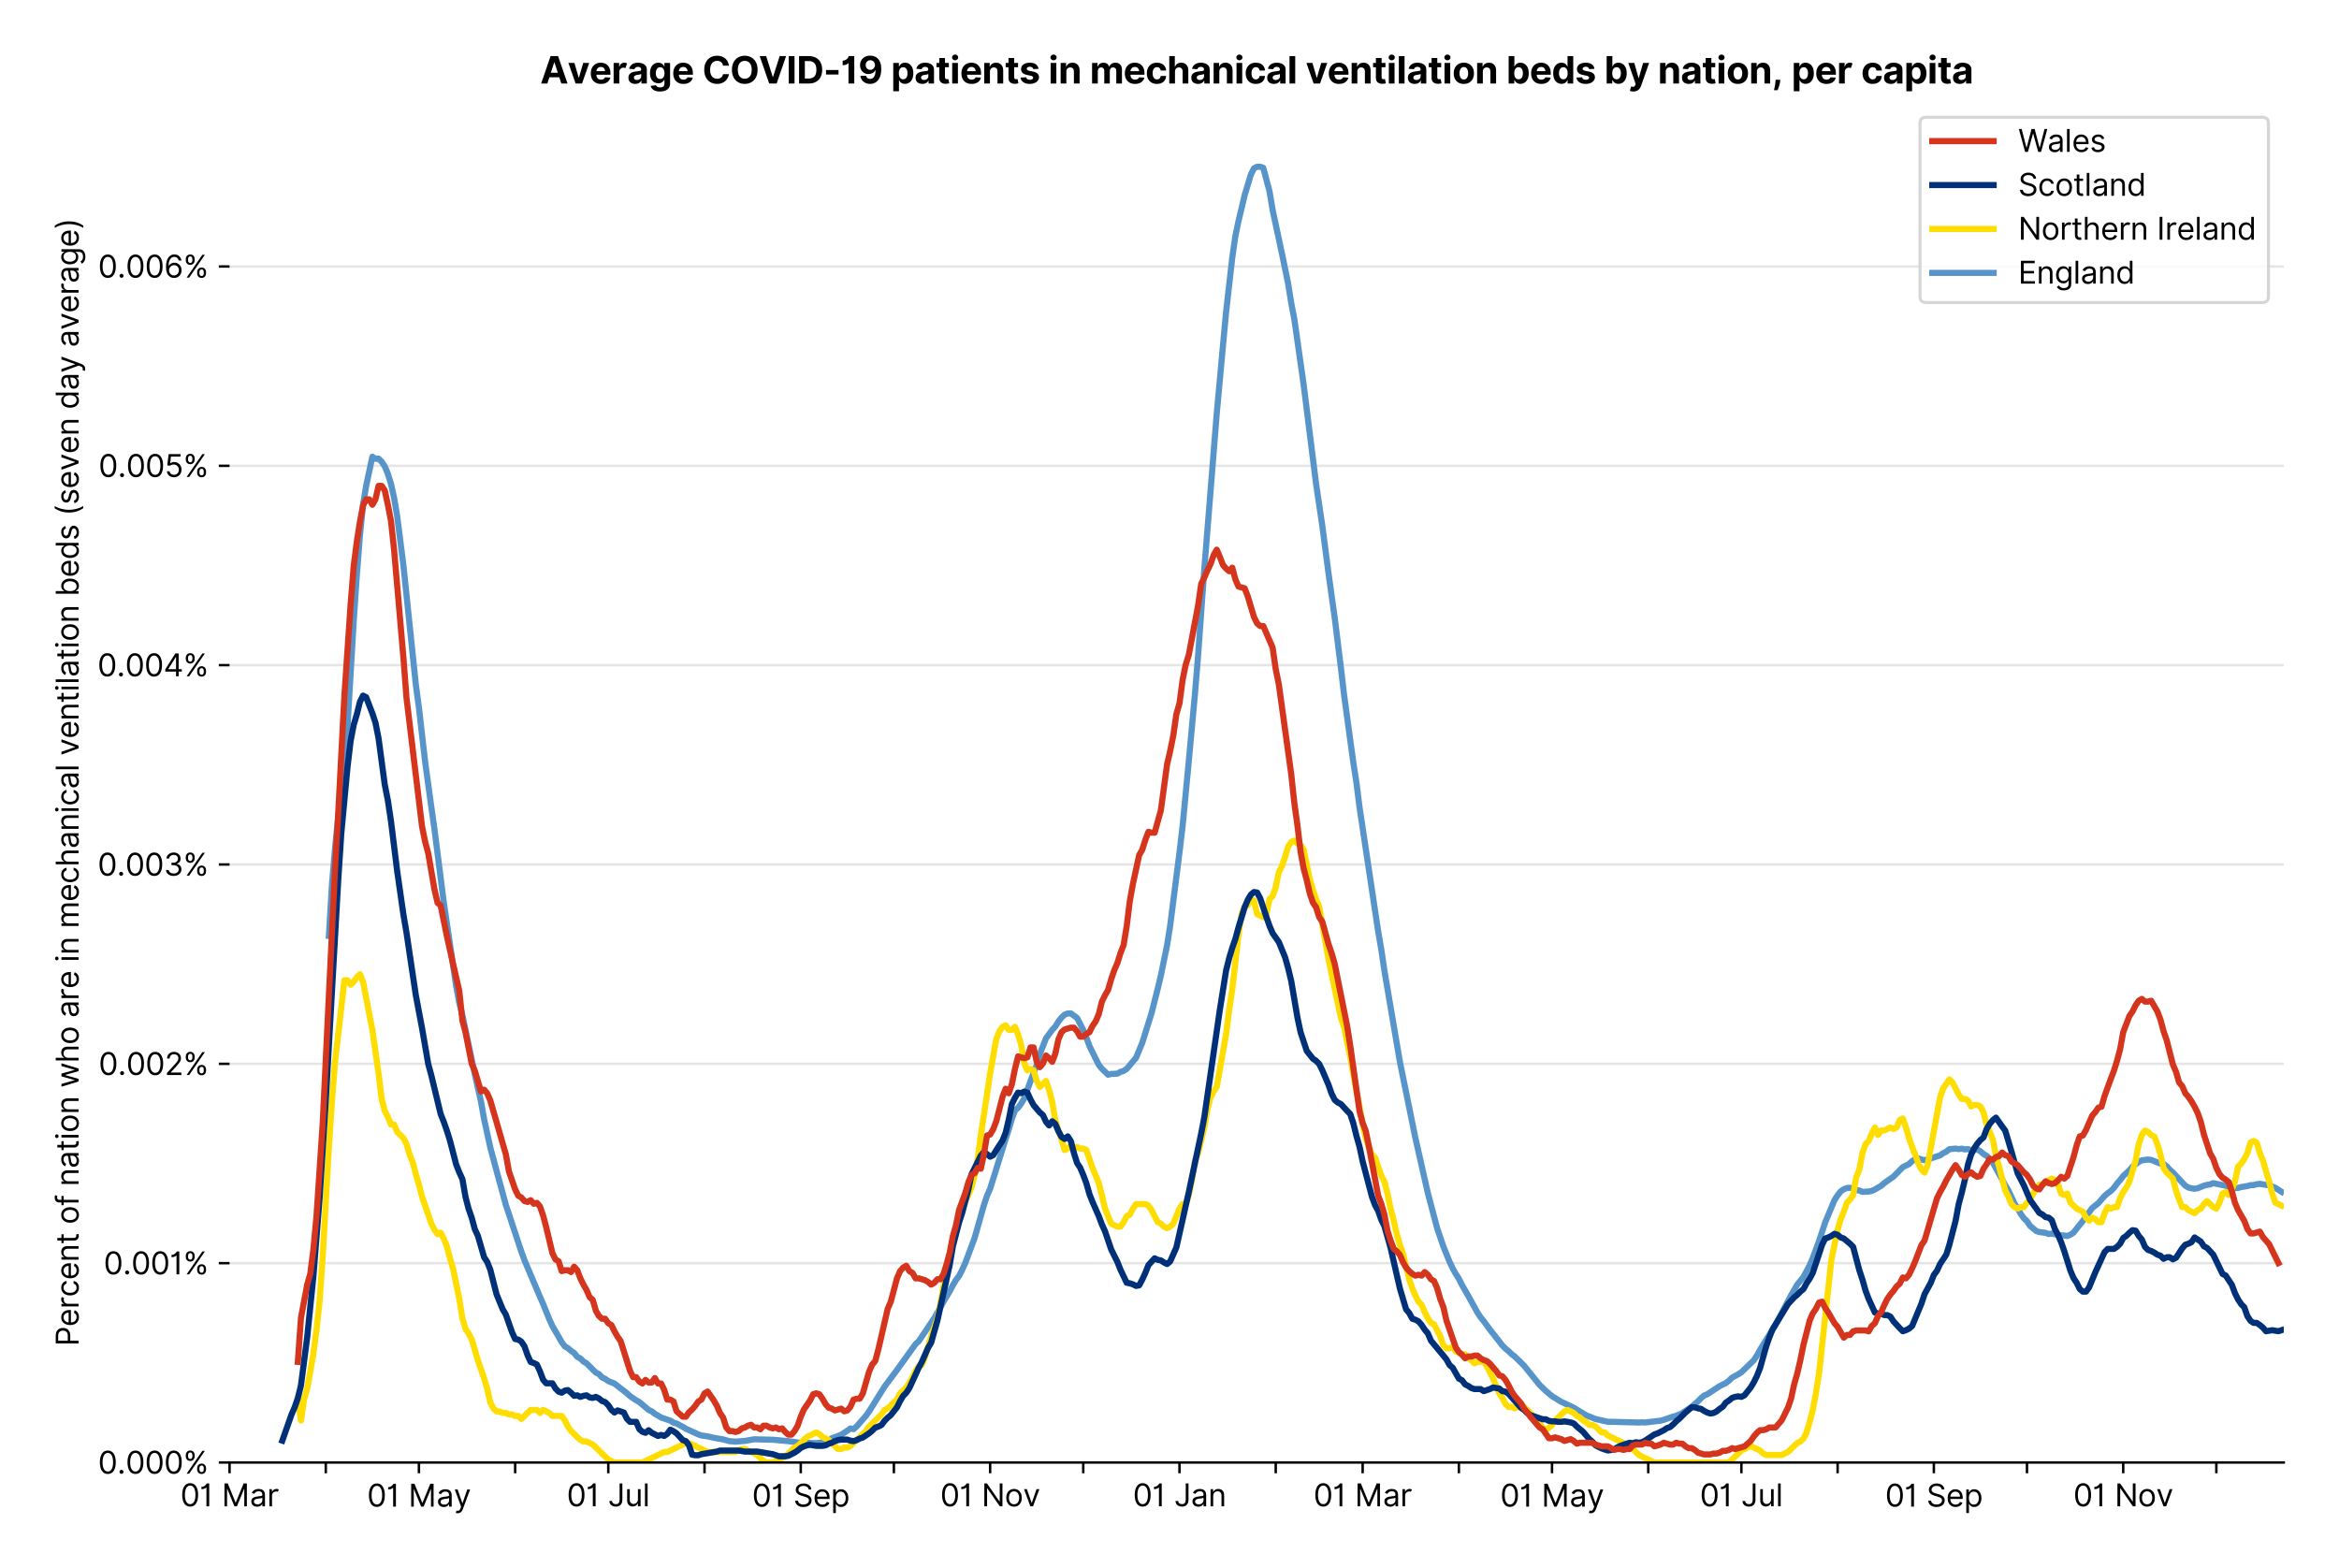 <?xml version="1.0" encoding="utf-8" standalone="no"?>
<!DOCTYPE svg PUBLIC "-//W3C//DTD SVG 1.1//EN"
  "http://www.w3.org/Graphics/SVG/1.1/DTD/svg11.dtd">
<svg xmlns:xlink="http://www.w3.org/1999/xlink" viewBox="0 0 762.425 511.234" xmlns="http://www.w3.org/2000/svg" version="1.1">
 <defs>
  <style type="text/css">*{stroke-linejoin: round; stroke-linecap: butt}</style>
 </defs>
 <g id="figure_1">
  <g id="patch_1">
   <path d="M 0 511.234 
L 762.425 511.234 
L 762.425 0 
L 0 0 
z
" style="fill: #ffffff"/>
  </g>
  <g id="axes_1">
   <g id="patch_2">
    <path d="M 74.825 476.745 
L 744.425 476.745 
L 744.425 33.225 
L 74.825 33.225 
z
" style="fill: #ffffff"/>
   </g>
   <g id="matplotlib.axis_1">
    <g id="xtick_1">
     <g id="line2d_1">
      <defs>
       <path id="m8f1478bbd0" d="M 0 0 
L 0 3.5 
" style="stroke: #000000; stroke-width: 0.8"/>
      </defs>
      <g>
       <use xlink:href="#m8f1478bbd0" x="74.825" y="476.745" style="stroke: #000000; stroke-width: 0.8"/>
      </g>
     </g>
     <g id="text_1">
      <!-- 01 Mar -->
      <g transform="translate(58.788 491.018)scale(0.1 -0.1)">
       <defs>
        <path id="Inter-Regular-30" d="M 2000 -64 
Q 1230 -64 806 561 
Q 382 1186 382 2327 
Q 382 3459 809 4088 
Q 1236 4718 2000 4718 
Q 2764 4718 3191 4088 
Q 3618 3459 3618 2327 
Q 3618 1186 3194 561 
Q 2771 -64 2000 -64 
z
M 2000 436 
Q 2509 436 2791 927 
Q 3073 1418 3073 2327 
Q 3073 3234 2789 3730 
Q 2505 4227 2000 4227 
Q 1496 4227 1211 3730 
Q 927 3234 927 2327 
Q 927 1418 1210 927 
Q 1493 436 2000 436 
z
" transform="scale(0.016)"/>
        <path id="Inter-Regular-31" d="M 1973 4655 
L 1973 0 
L 1409 0 
L 1409 3836 
L 1373 3836 
Q 1341 3773 1209 3692 
Q 1077 3611 868 3551 
Q 659 3491 391 3491 
L 391 3964 
Q 661 3964 859 4061 
Q 1057 4159 1190 4291 
Q 1323 4423 1392 4529 
Q 1461 4636 1473 4655 
L 1973 4655 
z
" transform="scale(0.016)"/>
        <path id="Inter-Regular-20" transform="scale(0.016)"/>
        <path id="Inter-Regular-4d" d="M 564 4655 
L 1236 4655 
L 2818 791 
L 2873 791 
L 4455 4655 
L 5127 4655 
L 5127 0 
L 4600 0 
L 4600 3536 
L 4555 3536 
L 3100 0 
L 2591 0 
L 1136 3536 
L 1091 3536 
L 1091 0 
L 564 0 
L 564 4655 
z
" transform="scale(0.016)"/>
        <path id="Inter-Regular-61" d="M 1518 -82 
Q 1186 -82 916 44 
Q 646 170 486 410 
Q 327 650 327 991 
Q 327 1291 445 1478 
Q 564 1666 761 1773 
Q 959 1880 1199 1933 
Q 1439 1986 1682 2018 
Q 2000 2059 2199 2080 
Q 2398 2102 2490 2154 
Q 2582 2207 2582 2336 
L 2582 2355 
Q 2582 2691 2399 2877 
Q 2216 3064 1846 3064 
Q 1461 3064 1243 2895 
Q 1025 2727 936 2536 
L 427 2718 
Q 564 3036 792 3214 
Q 1021 3393 1292 3464 
Q 1564 3536 1827 3536 
Q 1996 3536 2215 3496 
Q 2434 3457 2640 3334 
Q 2846 3211 2982 2963 
Q 3118 2716 3118 2300 
L 3118 0 
L 2582 0 
L 2582 473 
L 2555 473 
Q 2500 359 2373 229 
Q 2246 100 2034 9 
Q 1823 -82 1518 -82 
z
M 1600 400 
Q 1918 400 2137 525 
Q 2357 650 2469 847 
Q 2582 1045 2582 1264 
L 2582 1755 
Q 2548 1714 2433 1681 
Q 2318 1648 2169 1624 
Q 2021 1600 1881 1583 
Q 1741 1566 1655 1555 
Q 1446 1527 1265 1467 
Q 1084 1407 974 1287 
Q 864 1168 864 964 
Q 864 684 1072 542 
Q 1280 400 1600 400 
z
" transform="scale(0.016)"/>
        <path id="Inter-Regular-72" d="M 491 0 
L 491 3491 
L 1009 3491 
L 1009 2964 
L 1046 2964 
Q 1139 3223 1389 3384 
Q 1639 3545 1955 3545 
Q 2100 3545 2209 3511 
Q 2318 3477 2400 3418 
L 2218 2964 
Q 2161 2993 2085 3010 
Q 2009 3027 1909 3027 
Q 1527 3027 1277 2794 
Q 1027 2561 1027 2209 
L 1027 0 
L 491 0 
z
" transform="scale(0.016)"/>
       </defs>
       <use xlink:href="#Inter-Regular-30"/>
       <use xlink:href="#Inter-Regular-31" x="62.5"/>
       <use xlink:href="#Inter-Regular-20" x="106.676"/>
       <use xlink:href="#Inter-Regular-4d" x="134.801"/>
       <use xlink:href="#Inter-Regular-61" x="225.994"/>
       <use xlink:href="#Inter-Regular-72" x="282.386"/>
      </g>
     </g>
    </g>
    <g id="xtick_2">
     <g id="line2d_2">
      <g>
       <use xlink:href="#m8f1478bbd0" x="106.194" y="476.745" style="stroke: #000000; stroke-width: 0.8"/>
      </g>
     </g>
    </g>
    <g id="xtick_3">
     <g id="line2d_3">
      <g>
       <use xlink:href="#m8f1478bbd0" x="136.551" y="476.745" style="stroke: #000000; stroke-width: 0.8"/>
      </g>
     </g>
     <g id="text_2">
      <!-- 01 May -->
      <g transform="translate(119.648 491.117)scale(0.1 -0.1)">
       <defs>
        <path id="Inter-Regular-79" d="M 818 -1355 
Q 682 -1355 575 -1333 
Q 468 -1311 427 -1291 
L 564 -818 
Q 857 -893 1053 -814 
Q 1250 -736 1391 -345 
L 1509 -18 
L 218 3491 
L 800 3491 
L 1764 709 
L 1800 709 
L 2764 3491 
L 3346 3491 
L 1846 -564 
Q 1550 -1355 818 -1355 
z
" transform="scale(0.016)"/>
       </defs>
       <use xlink:href="#Inter-Regular-30"/>
       <use xlink:href="#Inter-Regular-31" x="62.5"/>
       <use xlink:href="#Inter-Regular-20" x="106.676"/>
       <use xlink:href="#Inter-Regular-4d" x="134.801"/>
       <use xlink:href="#Inter-Regular-61" x="225.994"/>
       <use xlink:href="#Inter-Regular-79" x="282.386"/>
      </g>
     </g>
    </g>
    <g id="xtick_4">
     <g id="line2d_4">
      <g>
       <use xlink:href="#m8f1478bbd0" x="167.92" y="476.745" style="stroke: #000000; stroke-width: 0.8"/>
      </g>
     </g>
    </g>
    <g id="xtick_5">
     <g id="line2d_5">
      <g>
       <use xlink:href="#m8f1478bbd0" x="198.278" y="476.745" style="stroke: #000000; stroke-width: 0.8"/>
      </g>
     </g>
     <g id="text_3">
      <!-- 01 Jul -->
      <g transform="translate(184.734 491.018)scale(0.1 -0.1)">
       <defs>
        <path id="Inter-Regular-4a" d="M 2346 4655 
L 2909 4655 
L 2909 1327 
Q 2909 657 2549 296 
Q 2189 -64 1582 -64 
Q 1200 -64 902 76 
Q 605 216 434 475 
Q 264 734 264 1091 
L 818 1091 
Q 818 795 1034 615 
Q 1250 436 1582 436 
Q 1948 436 2147 664 
Q 2346 893 2346 1327 
L 2346 4655 
z
" transform="scale(0.016)"/>
        <path id="Inter-Regular-75" d="M 2691 1427 
L 2691 3491 
L 3227 3491 
L 3227 0 
L 2691 0 
L 2691 591 
L 2655 591 
Q 2532 325 2273 140 
Q 2014 -45 1618 -45 
Q 1127 -45 809 280 
Q 491 605 491 1273 
L 491 3491 
L 1027 3491 
L 1027 1309 
Q 1027 927 1242 700 
Q 1457 473 1791 473 
Q 1991 473 2199 575 
Q 2407 677 2549 888 
Q 2691 1100 2691 1427 
z
" transform="scale(0.016)"/>
        <path id="Inter-Regular-6c" d="M 1027 4655 
L 1027 0 
L 491 0 
L 491 4655 
L 1027 4655 
z
" transform="scale(0.016)"/>
       </defs>
       <use xlink:href="#Inter-Regular-30"/>
       <use xlink:href="#Inter-Regular-31" x="62.5"/>
       <use xlink:href="#Inter-Regular-20" x="106.676"/>
       <use xlink:href="#Inter-Regular-4a" x="134.801"/>
       <use xlink:href="#Inter-Regular-75" x="189.063"/>
       <use xlink:href="#Inter-Regular-6c" x="247.159"/>
      </g>
     </g>
    </g>
    <g id="xtick_6">
     <g id="line2d_6">
      <g>
       <use xlink:href="#m8f1478bbd0" x="229.647" y="476.745" style="stroke: #000000; stroke-width: 0.8"/>
      </g>
     </g>
    </g>
    <g id="xtick_7">
     <g id="line2d_7">
      <g>
       <use xlink:href="#m8f1478bbd0" x="261.016" y="476.745" style="stroke: #000000; stroke-width: 0.8"/>
      </g>
     </g>
     <g id="text_4">
      <!-- 01 Sep -->
      <g transform="translate(245.128 491.117)scale(0.1 -0.1)">
       <defs>
        <path id="Inter-Regular-53" d="M 3109 3491 
Q 3068 3836 2777 4027 
Q 2486 4218 2064 4218 
Q 1600 4218 1318 3999 
Q 1036 3780 1036 3445 
Q 1036 3195 1189 3042 
Q 1343 2889 1553 2803 
Q 1764 2718 1936 2673 
L 2409 2545 
Q 2591 2498 2815 2414 
Q 3039 2330 3244 2185 
Q 3450 2041 3584 1816 
Q 3718 1591 3718 1264 
Q 3718 886 3521 581 
Q 3325 277 2949 97 
Q 2573 -82 2036 -82 
Q 1286 -82 845 272 
Q 405 627 364 1200 
L 946 1200 
Q 968 936 1124 764 
Q 1280 593 1519 510 
Q 1759 427 2036 427 
Q 2359 427 2616 533 
Q 2873 639 3023 828 
Q 3173 1018 3173 1273 
Q 3173 1505 3043 1650 
Q 2914 1795 2702 1886 
Q 2491 1977 2246 2045 
L 1673 2209 
Q 1127 2366 809 2657 
Q 491 2948 491 3418 
Q 491 3809 703 4101 
Q 916 4393 1276 4555 
Q 1636 4718 2082 4718 
Q 2532 4718 2882 4558 
Q 3232 4398 3437 4120 
Q 3643 3843 3655 3491 
L 3109 3491 
z
" transform="scale(0.016)"/>
        <path id="Inter-Regular-65" d="M 1955 -73 
Q 1450 -73 1085 151 
Q 721 375 524 778 
Q 327 1182 327 1718 
Q 327 2255 524 2665 
Q 721 3075 1074 3305 
Q 1427 3536 1900 3536 
Q 2173 3536 2439 3445 
Q 2705 3355 2923 3151 
Q 3141 2948 3270 2614 
Q 3400 2280 3400 1791 
L 3400 1564 
L 866 1564 
Q 884 1005 1183 707 
Q 1482 409 1955 409 
Q 2271 409 2498 545 
Q 2725 682 2827 955 
L 3346 809 
Q 3223 414 2854 170 
Q 2486 -73 1955 -73 
z
M 866 2027 
L 2855 2027 
Q 2855 2470 2595 2762 
Q 2336 3055 1900 3055 
Q 1593 3055 1368 2911 
Q 1143 2768 1013 2533 
Q 884 2298 866 2027 
z
" transform="scale(0.016)"/>
        <path id="Inter-Regular-70" d="M 491 -1309 
L 491 3491 
L 1009 3491 
L 1009 2936 
L 1073 2936 
Q 1132 3027 1237 3169 
Q 1343 3311 1542 3423 
Q 1741 3536 2082 3536 
Q 2523 3536 2859 3315 
Q 3196 3095 3384 2690 
Q 3573 2286 3573 1736 
Q 3573 1182 3384 776 
Q 3196 370 2861 148 
Q 2527 -73 2091 -73 
Q 1755 -73 1552 39 
Q 1350 152 1241 296 
Q 1132 441 1073 536 
L 1027 536 
L 1027 -1309 
L 491 -1309 
z
M 1018 1745 
Q 1018 1152 1276 780 
Q 1534 409 2018 409 
Q 2355 409 2581 587 
Q 2807 766 2921 1069 
Q 3036 1373 3036 1745 
Q 3036 2114 2923 2410 
Q 2811 2707 2585 2881 
Q 2359 3055 2018 3055 
Q 1527 3055 1272 2693 
Q 1018 2332 1018 1745 
z
" transform="scale(0.016)"/>
       </defs>
       <use xlink:href="#Inter-Regular-30"/>
       <use xlink:href="#Inter-Regular-31" x="62.5"/>
       <use xlink:href="#Inter-Regular-20" x="106.676"/>
       <use xlink:href="#Inter-Regular-53" x="134.801"/>
       <use xlink:href="#Inter-Regular-65" x="198.58"/>
       <use xlink:href="#Inter-Regular-70" x="256.818"/>
      </g>
     </g>
    </g>
    <g id="xtick_8">
     <g id="line2d_8">
      <g>
       <use xlink:href="#m8f1478bbd0" x="291.373" y="476.745" style="stroke: #000000; stroke-width: 0.8"/>
      </g>
     </g>
    </g>
    <g id="xtick_9">
     <g id="line2d_9">
      <g>
       <use xlink:href="#m8f1478bbd0" x="322.742" y="476.745" style="stroke: #000000; stroke-width: 0.8"/>
      </g>
     </g>
     <g id="text_5">
      <!-- 01 Nov -->
      <g transform="translate(306.471 491.018)scale(0.1 -0.1)">
       <defs>
        <path id="Inter-Regular-4e" d="M 4255 4655 
L 4255 0 
L 3709 0 
L 1173 3655 
L 1127 3655 
L 1127 0 
L 564 0 
L 564 4655 
L 1109 4655 
L 3655 991 
L 3700 991 
L 3700 4655 
L 4255 4655 
z
" transform="scale(0.016)"/>
        <path id="Inter-Regular-6f" d="M 1909 -73 
Q 1436 -73 1080 152 
Q 725 377 526 781 
Q 327 1186 327 1727 
Q 327 2273 526 2679 
Q 725 3086 1080 3311 
Q 1436 3536 1909 3536 
Q 2382 3536 2737 3311 
Q 3093 3086 3292 2679 
Q 3491 2273 3491 1727 
Q 3491 1186 3292 781 
Q 3093 377 2737 152 
Q 2382 -73 1909 -73 
z
M 1909 409 
Q 2268 409 2500 593 
Q 2732 777 2843 1077 
Q 2955 1377 2955 1727 
Q 2955 2077 2843 2379 
Q 2732 2682 2500 2868 
Q 2268 3055 1909 3055 
Q 1550 3055 1318 2868 
Q 1086 2682 975 2379 
Q 864 2077 864 1727 
Q 864 1377 975 1077 
Q 1086 777 1318 593 
Q 1550 409 1909 409 
z
" transform="scale(0.016)"/>
        <path id="Inter-Regular-76" d="M 3346 3491 
L 2055 0 
L 1509 0 
L 218 3491 
L 800 3491 
L 1764 709 
L 1800 709 
L 2764 3491 
L 3346 3491 
z
" transform="scale(0.016)"/>
       </defs>
       <use xlink:href="#Inter-Regular-30"/>
       <use xlink:href="#Inter-Regular-31" x="62.5"/>
       <use xlink:href="#Inter-Regular-20" x="106.676"/>
       <use xlink:href="#Inter-Regular-4e" x="134.801"/>
       <use xlink:href="#Inter-Regular-6f" x="210.085"/>
       <use xlink:href="#Inter-Regular-76" x="269.744"/>
      </g>
     </g>
    </g>
    <g id="xtick_10">
     <g id="line2d_10">
      <g>
       <use xlink:href="#m8f1478bbd0" x="353.099" y="476.745" style="stroke: #000000; stroke-width: 0.8"/>
      </g>
     </g>
    </g>
    <g id="xtick_11">
     <g id="line2d_11">
      <g>
       <use xlink:href="#m8f1478bbd0" x="384.468" y="476.745" style="stroke: #000000; stroke-width: 0.8"/>
      </g>
     </g>
     <g id="text_6">
      <!-- 01 Jan -->
      <g transform="translate(369.269 491.018)scale(0.1 -0.1)">
       <defs>
        <path id="Inter-Regular-6e" d="M 1027 2100 
L 1027 0 
L 491 0 
L 491 3491 
L 1009 3491 
L 1009 2945 
L 1055 2945 
Q 1177 3211 1427 3373 
Q 1677 3536 2073 3536 
Q 2602 3536 2928 3211 
Q 3255 2886 3255 2218 
L 3255 0 
L 2718 0 
L 2718 2182 
Q 2718 2593 2504 2824 
Q 2291 3055 1918 3055 
Q 1534 3055 1280 2806 
Q 1027 2557 1027 2100 
z
" transform="scale(0.016)"/>
       </defs>
       <use xlink:href="#Inter-Regular-30"/>
       <use xlink:href="#Inter-Regular-31" x="62.5"/>
       <use xlink:href="#Inter-Regular-20" x="106.676"/>
       <use xlink:href="#Inter-Regular-4a" x="134.801"/>
       <use xlink:href="#Inter-Regular-61" x="189.063"/>
       <use xlink:href="#Inter-Regular-6e" x="245.455"/>
      </g>
     </g>
    </g>
    <g id="xtick_12">
     <g id="line2d_12">
      <g>
       <use xlink:href="#m8f1478bbd0" x="415.838" y="476.745" style="stroke: #000000; stroke-width: 0.8"/>
      </g>
     </g>
    </g>
    <g id="xtick_13">
     <g id="line2d_13">
      <g>
       <use xlink:href="#m8f1478bbd0" x="444.171" y="476.745" style="stroke: #000000; stroke-width: 0.8"/>
      </g>
     </g>
     <g id="text_7">
      <!-- 01 Mar -->
      <g transform="translate(428.134 491.018)scale(0.1 -0.1)">
       <use xlink:href="#Inter-Regular-30"/>
       <use xlink:href="#Inter-Regular-31" x="62.5"/>
       <use xlink:href="#Inter-Regular-20" x="106.676"/>
       <use xlink:href="#Inter-Regular-4d" x="134.801"/>
       <use xlink:href="#Inter-Regular-61" x="225.994"/>
       <use xlink:href="#Inter-Regular-72" x="282.386"/>
      </g>
     </g>
    </g>
    <g id="xtick_14">
     <g id="line2d_14">
      <g>
       <use xlink:href="#m8f1478bbd0" x="475.54" y="476.745" style="stroke: #000000; stroke-width: 0.8"/>
      </g>
     </g>
    </g>
    <g id="xtick_15">
     <g id="line2d_15">
      <g>
       <use xlink:href="#m8f1478bbd0" x="505.897" y="476.745" style="stroke: #000000; stroke-width: 0.8"/>
      </g>
     </g>
     <g id="text_8">
      <!-- 01 May -->
      <g transform="translate(488.994 491.117)scale(0.1 -0.1)">
       <use xlink:href="#Inter-Regular-30"/>
       <use xlink:href="#Inter-Regular-31" x="62.5"/>
       <use xlink:href="#Inter-Regular-20" x="106.676"/>
       <use xlink:href="#Inter-Regular-4d" x="134.801"/>
       <use xlink:href="#Inter-Regular-61" x="225.994"/>
       <use xlink:href="#Inter-Regular-79" x="282.386"/>
      </g>
     </g>
    </g>
    <g id="xtick_16">
     <g id="line2d_16">
      <g>
       <use xlink:href="#m8f1478bbd0" x="537.266" y="476.745" style="stroke: #000000; stroke-width: 0.8"/>
      </g>
     </g>
    </g>
    <g id="xtick_17">
     <g id="line2d_17">
      <g>
       <use xlink:href="#m8f1478bbd0" x="567.624" y="476.745" style="stroke: #000000; stroke-width: 0.8"/>
      </g>
     </g>
     <g id="text_9">
      <!-- 01 Jul -->
      <g transform="translate(554.08 491.018)scale(0.1 -0.1)">
       <use xlink:href="#Inter-Regular-30"/>
       <use xlink:href="#Inter-Regular-31" x="62.5"/>
       <use xlink:href="#Inter-Regular-20" x="106.676"/>
       <use xlink:href="#Inter-Regular-4a" x="134.801"/>
       <use xlink:href="#Inter-Regular-75" x="189.063"/>
       <use xlink:href="#Inter-Regular-6c" x="247.159"/>
      </g>
     </g>
    </g>
    <g id="xtick_18">
     <g id="line2d_18">
      <g>
       <use xlink:href="#m8f1478bbd0" x="598.993" y="476.745" style="stroke: #000000; stroke-width: 0.8"/>
      </g>
     </g>
    </g>
    <g id="xtick_19">
     <g id="line2d_19">
      <g>
       <use xlink:href="#m8f1478bbd0" x="630.362" y="476.745" style="stroke: #000000; stroke-width: 0.8"/>
      </g>
     </g>
     <g id="text_10">
      <!-- 01 Sep -->
      <g transform="translate(614.474 491.117)scale(0.1 -0.1)">
       <use xlink:href="#Inter-Regular-30"/>
       <use xlink:href="#Inter-Regular-31" x="62.5"/>
       <use xlink:href="#Inter-Regular-20" x="106.676"/>
       <use xlink:href="#Inter-Regular-53" x="134.801"/>
       <use xlink:href="#Inter-Regular-65" x="198.58"/>
       <use xlink:href="#Inter-Regular-70" x="256.818"/>
      </g>
     </g>
    </g>
    <g id="xtick_20">
     <g id="line2d_20">
      <g>
       <use xlink:href="#m8f1478bbd0" x="660.719" y="476.745" style="stroke: #000000; stroke-width: 0.8"/>
      </g>
     </g>
    </g>
    <g id="xtick_21">
     <g id="line2d_21">
      <g>
       <use xlink:href="#m8f1478bbd0" x="692.088" y="476.745" style="stroke: #000000; stroke-width: 0.8"/>
      </g>
     </g>
     <g id="text_11">
      <!-- 01 Nov -->
      <g transform="translate(675.817 491.018)scale(0.1 -0.1)">
       <use xlink:href="#Inter-Regular-30"/>
       <use xlink:href="#Inter-Regular-31" x="62.5"/>
       <use xlink:href="#Inter-Regular-20" x="106.676"/>
       <use xlink:href="#Inter-Regular-4e" x="134.801"/>
       <use xlink:href="#Inter-Regular-6f" x="210.085"/>
       <use xlink:href="#Inter-Regular-76" x="269.744"/>
      </g>
     </g>
    </g>
    <g id="xtick_22">
     <g id="line2d_22">
      <g>
       <use xlink:href="#m8f1478bbd0" x="722.445" y="476.745" style="stroke: #000000; stroke-width: 0.8"/>
      </g>
     </g>
    </g>
   </g>
   <g id="matplotlib.axis_2">
    <g id="ytick_1">
     <g id="line2d_23">
      <path d="M 74.825 476.745 
L 744.425 476.745 
" clip-path="url(#pe0a0b4e19e)" style="fill: none; stroke: #e5e5e5; stroke-width: 0.8; stroke-linecap: square"/>
     </g>
     <g id="line2d_24">
      <defs>
       <path id="m29000b15f1" d="M 0 0 
L -3.5 0 
" style="stroke: #000000; stroke-width: 0.8"/>
      </defs>
      <g>
       <use xlink:href="#m29000b15f1" x="74.825" y="476.745" style="stroke: #000000; stroke-width: 0.8"/>
      </g>
     </g>
     <g id="text_12">
      <!-- 0.000% -->
      <g transform="translate(31.944 480.382)scale(0.1 -0.1)">
       <defs>
        <path id="Inter-Regular-2e" d="M 882 -36 
Q 714 -36 593 84 
Q 473 205 473 373 
Q 473 541 593 661 
Q 714 782 882 782 
Q 1050 782 1170 661 
Q 1291 541 1291 373 
Q 1291 205 1170 84 
Q 1050 -36 882 -36 
z
" transform="scale(0.016)"/>
        <path id="Inter-Regular-25" d="M 2855 873 
L 2855 1118 
Q 2855 1373 2960 1585 
Q 3066 1798 3269 1926 
Q 3473 2055 3764 2055 
Q 4059 2055 4259 1926 
Q 4459 1798 4561 1585 
Q 4664 1373 4664 1118 
L 4664 873 
Q 4664 618 4560 405 
Q 4457 193 4256 64 
Q 4055 -64 3764 -64 
Q 3468 -64 3266 64 
Q 3064 193 2959 405 
Q 2855 618 2855 873 
z
M 536 3536 
L 536 3782 
Q 536 4036 642 4248 
Q 748 4461 951 4589 
Q 1155 4718 1446 4718 
Q 1741 4718 1941 4589 
Q 2141 4461 2243 4248 
Q 2346 4036 2346 3782 
L 2346 3536 
Q 2346 3282 2242 3069 
Q 2139 2857 1937 2728 
Q 1736 2600 1446 2600 
Q 1150 2600 948 2728 
Q 746 2857 641 3069 
Q 536 3282 536 3536 
z
M 709 0 
L 3909 4655 
L 4427 4655 
L 1227 0 
L 709 0 
z
M 3318 1118 
L 3318 873 
Q 3318 661 3418 494 
Q 3518 327 3764 327 
Q 4002 327 4101 494 
Q 4200 661 4200 873 
L 4200 1118 
Q 4200 1330 4104 1497 
Q 4009 1664 3764 1664 
Q 3525 1664 3421 1497 
Q 3318 1330 3318 1118 
z
M 1000 3782 
L 1000 3536 
Q 1000 3325 1100 3158 
Q 1200 2991 1446 2991 
Q 1684 2991 1783 3158 
Q 1882 3325 1882 3536 
L 1882 3782 
Q 1882 3993 1786 4160 
Q 1691 4327 1446 4327 
Q 1207 4327 1103 4160 
Q 1000 3993 1000 3782 
z
" transform="scale(0.016)"/>
       </defs>
       <use xlink:href="#Inter-Regular-30"/>
       <use xlink:href="#Inter-Regular-2e" x="62.5"/>
       <use xlink:href="#Inter-Regular-30" x="90.057"/>
       <use xlink:href="#Inter-Regular-30" x="152.557"/>
       <use xlink:href="#Inter-Regular-30" x="215.057"/>
       <use xlink:href="#Inter-Regular-25" x="277.557"/>
      </g>
     </g>
    </g>
    <g id="ytick_2">
     <g id="line2d_25">
      <path d="M 74.825 411.765 
L 744.425 411.765 
" clip-path="url(#pe0a0b4e19e)" style="fill: none; stroke: #e5e5e5; stroke-width: 0.8; stroke-linecap: square"/>
     </g>
     <g id="line2d_26">
      <g>
       <use xlink:href="#m29000b15f1" x="74.825" y="411.765" style="stroke: #000000; stroke-width: 0.8"/>
      </g>
     </g>
     <g id="text_13">
      <!-- 0.001% -->
      <g transform="translate(33.777 415.401)scale(0.1 -0.1)">
       <use xlink:href="#Inter-Regular-30"/>
       <use xlink:href="#Inter-Regular-2e" x="62.5"/>
       <use xlink:href="#Inter-Regular-30" x="90.057"/>
       <use xlink:href="#Inter-Regular-30" x="152.557"/>
       <use xlink:href="#Inter-Regular-31" x="215.057"/>
       <use xlink:href="#Inter-Regular-25" x="259.233"/>
      </g>
     </g>
    </g>
    <g id="ytick_3">
     <g id="line2d_27">
      <path d="M 74.825 346.784 
L 744.425 346.784 
" clip-path="url(#pe0a0b4e19e)" style="fill: none; stroke: #e5e5e5; stroke-width: 0.8; stroke-linecap: square"/>
     </g>
     <g id="line2d_28">
      <g>
       <use xlink:href="#m29000b15f1" x="74.825" y="346.784" style="stroke: #000000; stroke-width: 0.8"/>
      </g>
     </g>
     <g id="text_14">
      <!-- 0.002% -->
      <g transform="translate(32.142 350.421)scale(0.1 -0.1)">
       <defs>
        <path id="Inter-Regular-32" d="M 482 0 
L 482 409 
L 2018 2091 
Q 2289 2386 2464 2605 
Q 2639 2825 2724 3019 
Q 2809 3214 2809 3427 
Q 2809 3795 2553 4011 
Q 2298 4227 1918 4227 
Q 1514 4227 1275 3985 
Q 1036 3743 1036 3345 
L 500 3345 
Q 500 3755 688 4064 
Q 877 4373 1203 4545 
Q 1530 4718 1936 4718 
Q 2346 4718 2661 4545 
Q 2977 4373 3156 4079 
Q 3336 3786 3336 3427 
Q 3336 3170 3244 2926 
Q 3152 2682 2926 2383 
Q 2700 2084 2300 1655 
L 1255 536 
L 1255 500 
L 3418 500 
L 3418 0 
L 482 0 
z
" transform="scale(0.016)"/>
       </defs>
       <use xlink:href="#Inter-Regular-30"/>
       <use xlink:href="#Inter-Regular-2e" x="62.5"/>
       <use xlink:href="#Inter-Regular-30" x="90.057"/>
       <use xlink:href="#Inter-Regular-30" x="152.557"/>
       <use xlink:href="#Inter-Regular-32" x="215.057"/>
       <use xlink:href="#Inter-Regular-25" x="275.568"/>
      </g>
     </g>
    </g>
    <g id="ytick_4">
     <g id="line2d_29">
      <path d="M 74.825 281.804 
L 744.425 281.804 
" clip-path="url(#pe0a0b4e19e)" style="fill: none; stroke: #e5e5e5; stroke-width: 0.8; stroke-linecap: square"/>
     </g>
     <g id="line2d_30">
      <g>
       <use xlink:href="#m29000b15f1" x="74.825" y="281.804" style="stroke: #000000; stroke-width: 0.8"/>
      </g>
     </g>
     <g id="text_15">
      <!-- 0.003% -->
      <g transform="translate(31.83 285.441)scale(0.1 -0.1)">
       <defs>
        <path id="Inter-Regular-33" d="M 2055 -64 
Q 1605 -64 1253 90 
Q 902 245 696 521 
Q 491 798 473 1164 
L 1046 1164 
Q 1071 827 1356 631 
Q 1641 436 2046 436 
Q 2493 436 2783 664 
Q 3073 893 3073 1264 
Q 3073 1650 2787 1893 
Q 2502 2136 1973 2136 
L 1600 2136 
L 1600 2636 
L 1973 2636 
Q 2386 2636 2647 2856 
Q 2909 3077 2909 3445 
Q 2909 3798 2679 4012 
Q 2450 4227 2064 4227 
Q 1823 4227 1610 4139 
Q 1398 4052 1264 3887 
Q 1130 3723 1118 3491 
L 573 3491 
Q 586 3857 793 4133 
Q 1000 4409 1335 4563 
Q 1671 4718 2073 4718 
Q 2505 4718 2814 4544 
Q 3123 4370 3289 4086 
Q 3455 3802 3455 3473 
Q 3455 3080 3249 2802 
Q 3043 2525 2691 2418 
L 2691 2382 
Q 3132 2309 3379 2008 
Q 3627 1707 3627 1264 
Q 3627 884 3421 583 
Q 3216 282 2861 109 
Q 2507 -64 2055 -64 
z
" transform="scale(0.016)"/>
       </defs>
       <use xlink:href="#Inter-Regular-30"/>
       <use xlink:href="#Inter-Regular-2e" x="62.5"/>
       <use xlink:href="#Inter-Regular-30" x="90.057"/>
       <use xlink:href="#Inter-Regular-30" x="152.557"/>
       <use xlink:href="#Inter-Regular-33" x="215.057"/>
       <use xlink:href="#Inter-Regular-25" x="278.693"/>
      </g>
     </g>
    </g>
    <g id="ytick_5">
     <g id="line2d_31">
      <path d="M 74.825 216.824 
L 744.425 216.824 
" clip-path="url(#pe0a0b4e19e)" style="fill: none; stroke: #e5e5e5; stroke-width: 0.8; stroke-linecap: square"/>
     </g>
     <g id="line2d_32">
      <g>
       <use xlink:href="#m29000b15f1" x="74.825" y="216.824" style="stroke: #000000; stroke-width: 0.8"/>
      </g>
     </g>
     <g id="text_16">
      <!-- 0.004% -->
      <g transform="translate(31.773 220.46)scale(0.1 -0.1)">
       <defs>
        <path id="Inter-Regular-34" d="M 373 955 
L 373 1418 
L 2418 4655 
L 3100 4655 
L 3100 1455 
L 3736 1455 
L 3736 955 
L 3100 955 
L 3100 0 
L 2564 0 
L 2564 955 
L 373 955 
z
M 2564 1455 
L 2564 3936 
L 2527 3936 
L 982 1491 
L 982 1455 
L 2564 1455 
z
" transform="scale(0.016)"/>
       </defs>
       <use xlink:href="#Inter-Regular-30"/>
       <use xlink:href="#Inter-Regular-2e" x="62.5"/>
       <use xlink:href="#Inter-Regular-30" x="90.057"/>
       <use xlink:href="#Inter-Regular-30" x="152.557"/>
       <use xlink:href="#Inter-Regular-34" x="215.057"/>
       <use xlink:href="#Inter-Regular-25" x="279.261"/>
      </g>
     </g>
    </g>
    <g id="ytick_6">
     <g id="line2d_33">
      <path d="M 74.825 151.843 
L 744.425 151.843 
" clip-path="url(#pe0a0b4e19e)" style="fill: none; stroke: #e5e5e5; stroke-width: 0.8; stroke-linecap: square"/>
     </g>
     <g id="line2d_34">
      <g>
       <use xlink:href="#m29000b15f1" x="74.825" y="151.843" style="stroke: #000000; stroke-width: 0.8"/>
      </g>
     </g>
     <g id="text_17">
      <!-- 0.005% -->
      <g transform="translate(32.114 155.48)scale(0.1 -0.1)">
       <defs>
        <path id="Inter-Regular-35" d="M 1936 -64 
Q 1536 -64 1216 95 
Q 896 255 702 532 
Q 509 809 491 1164 
L 1036 1164 
Q 1068 848 1324 642 
Q 1580 436 1936 436 
Q 2223 436 2447 570 
Q 2671 705 2799 940 
Q 2927 1175 2927 1473 
Q 2927 1777 2794 2017 
Q 2661 2257 2429 2395 
Q 2198 2534 1900 2536 
Q 1686 2539 1461 2472 
Q 1236 2405 1091 2300 
L 564 2364 
L 846 4655 
L 3264 4655 
L 3264 4155 
L 1318 4155 
L 1155 2782 
L 1182 2782 
Q 1325 2895 1541 2970 
Q 1757 3045 1991 3045 
Q 2418 3045 2753 2842 
Q 3089 2639 3281 2286 
Q 3473 1934 3473 1482 
Q 3473 1036 3274 687 
Q 3075 339 2727 137 
Q 2380 -64 1936 -64 
z
" transform="scale(0.016)"/>
       </defs>
       <use xlink:href="#Inter-Regular-30"/>
       <use xlink:href="#Inter-Regular-2e" x="62.5"/>
       <use xlink:href="#Inter-Regular-30" x="90.057"/>
       <use xlink:href="#Inter-Regular-30" x="152.557"/>
       <use xlink:href="#Inter-Regular-35" x="215.057"/>
       <use xlink:href="#Inter-Regular-25" x="275.852"/>
      </g>
     </g>
    </g>
    <g id="ytick_7">
     <g id="line2d_35">
      <path d="M 74.825 86.863 
L 744.425 86.863 
" clip-path="url(#pe0a0b4e19e)" style="fill: none; stroke: #e5e5e5; stroke-width: 0.8; stroke-linecap: square"/>
     </g>
     <g id="line2d_36">
      <g>
       <use xlink:href="#m29000b15f1" x="74.825" y="86.863" style="stroke: #000000; stroke-width: 0.8"/>
      </g>
     </g>
     <g id="text_18">
      <!-- 0.006% -->
      <g transform="translate(31.958 90.5)scale(0.1 -0.1)">
       <defs>
        <path id="Inter-Regular-36" d="M 2027 -64 
Q 1741 -59 1454 45 
Q 1168 150 932 399 
Q 696 648 552 1074 
Q 409 1500 409 2145 
Q 409 3386 861 4056 
Q 1314 4727 2100 4727 
Q 2686 4727 3073 4384 
Q 3461 4041 3546 3491 
L 2991 3491 
Q 2914 3811 2691 4019 
Q 2468 4227 2100 4227 
Q 1559 4227 1249 3755 
Q 939 3284 936 2427 
L 973 2427 
Q 1164 2716 1461 2880 
Q 1759 3045 2118 3045 
Q 2518 3045 2850 2846 
Q 3182 2648 3382 2299 
Q 3582 1950 3582 1500 
Q 3582 1068 3389 710 
Q 3196 352 2847 142 
Q 2498 -68 2027 -64 
z
M 2027 436 
Q 2314 436 2542 579 
Q 2771 723 2903 964 
Q 3036 1205 3036 1500 
Q 3036 1789 2908 2026 
Q 2780 2264 2556 2404 
Q 2332 2545 2046 2545 
Q 1757 2545 1525 2397 
Q 1293 2250 1157 2010 
Q 1021 1770 1018 1491 
Q 1018 1214 1149 973 
Q 1280 732 1508 584 
Q 1736 436 2027 436 
z
" transform="scale(0.016)"/>
       </defs>
       <use xlink:href="#Inter-Regular-30"/>
       <use xlink:href="#Inter-Regular-2e" x="62.5"/>
       <use xlink:href="#Inter-Regular-30" x="90.057"/>
       <use xlink:href="#Inter-Regular-30" x="152.557"/>
       <use xlink:href="#Inter-Regular-36" x="215.057"/>
       <use xlink:href="#Inter-Regular-25" x="277.415"/>
      </g>
     </g>
    </g>
    <g id="text_19">
     <!-- Percent of nation who are in mechanical ventilation beds (seven day average) -->
     <g transform="translate(25.614 438.816)rotate(-90)scale(0.1 -0.1)">
      <defs>
       <path id="Inter-Regular-50" d="M 564 0 
L 564 4655 
L 2136 4655 
Q 2684 4655 3033 4458 
Q 3382 4261 3550 3927 
Q 3718 3593 3718 3182 
Q 3718 2770 3551 2434 
Q 3384 2098 3036 1899 
Q 2689 1700 2146 1700 
L 1127 1700 
L 1127 0 
L 564 0 
z
M 1127 2200 
L 2127 2200 
Q 2689 2200 2926 2482 
Q 3164 2764 3164 3182 
Q 3164 3602 2925 3878 
Q 2686 4155 2118 4155 
L 1127 4155 
L 1127 2200 
z
" transform="scale(0.016)"/>
       <path id="Inter-Regular-63" d="M 1909 -73 
Q 1418 -73 1063 159 
Q 709 391 518 798 
Q 327 1205 327 1727 
Q 327 2259 524 2667 
Q 721 3075 1074 3305 
Q 1427 3536 1900 3536 
Q 2268 3536 2563 3400 
Q 2859 3264 3047 3018 
Q 3236 2773 3282 2445 
L 2746 2445 
Q 2684 2684 2474 2869 
Q 2264 3055 1909 3055 
Q 1439 3055 1151 2697 
Q 864 2339 864 1745 
Q 864 1139 1148 774 
Q 1432 409 1909 409 
Q 2223 409 2447 570 
Q 2671 732 2746 1018 
L 3282 1018 
Q 3236 709 3058 462 
Q 2880 216 2588 71 
Q 2296 -73 1909 -73 
z
" transform="scale(0.016)"/>
       <path id="Inter-Regular-74" d="M 2009 3491 
L 2009 3036 
L 1264 3036 
L 1264 1000 
Q 1264 773 1331 660 
Q 1398 548 1503 510 
Q 1609 473 1727 473 
Q 1816 473 1873 483 
Q 1930 493 1964 500 
L 2073 18 
Q 2018 -2 1920 -23 
Q 1823 -45 1673 -45 
Q 1446 -45 1228 52 
Q 1011 150 869 350 
Q 727 550 727 855 
L 727 3036 
L 200 3036 
L 200 3491 
L 727 3491 
L 727 4327 
L 1264 4327 
L 1264 3491 
L 2009 3491 
z
" transform="scale(0.016)"/>
       <path id="Inter-Regular-66" d="M 2046 3491 
L 2046 3036 
L 1264 3036 
L 1264 0 
L 727 0 
L 727 3036 
L 164 3036 
L 164 3491 
L 727 3491 
L 727 3973 
Q 727 4273 868 4473 
Q 1009 4673 1234 4773 
Q 1459 4873 1709 4873 
Q 1907 4873 2032 4841 
Q 2157 4809 2218 4782 
L 2064 4318 
Q 2023 4332 1951 4352 
Q 1880 4373 1764 4373 
Q 1498 4373 1381 4239 
Q 1264 4105 1264 3845 
L 1264 3491 
L 2046 3491 
z
" transform="scale(0.016)"/>
       <path id="Inter-Regular-69" d="M 491 0 
L 491 3491 
L 1027 3491 
L 1027 0 
L 491 0 
z
M 764 4073 
Q 607 4073 494 4179 
Q 382 4286 382 4436 
Q 382 4586 494 4693 
Q 607 4800 764 4800 
Q 921 4800 1033 4693 
Q 1146 4586 1146 4436 
Q 1146 4286 1033 4179 
Q 921 4073 764 4073 
z
" transform="scale(0.016)"/>
       <path id="Inter-Regular-77" d="M 1282 0 
L 218 3491 
L 782 3491 
L 1536 818 
L 1573 818 
L 2318 3491 
L 2891 3491 
L 3627 827 
L 3664 827 
L 4418 3491 
L 4982 3491 
L 3918 0 
L 3391 0 
L 2627 2682 
L 2573 2682 
L 1809 0 
L 1282 0 
z
" transform="scale(0.016)"/>
       <path id="Inter-Regular-68" d="M 1027 2100 
L 1027 0 
L 491 0 
L 491 4655 
L 1027 4655 
L 1027 2945 
L 1073 2945 
Q 1196 3216 1442 3376 
Q 1689 3536 2100 3536 
Q 2636 3536 2963 3213 
Q 3291 2891 3291 2218 
L 3291 0 
L 2755 0 
L 2755 2182 
Q 2755 2598 2540 2826 
Q 2325 3055 1946 3055 
Q 1548 3055 1287 2806 
Q 1027 2557 1027 2100 
z
" transform="scale(0.016)"/>
       <path id="Inter-Regular-6d" d="M 491 0 
L 491 3491 
L 1009 3491 
L 1009 2945 
L 1055 2945 
Q 1164 3225 1407 3380 
Q 1650 3536 1991 3536 
Q 2336 3536 2567 3380 
Q 2798 3225 2927 2945 
L 2964 2945 
Q 3098 3216 3366 3376 
Q 3634 3536 4009 3536 
Q 4477 3536 4775 3244 
Q 5073 2952 5073 2336 
L 5073 0 
L 4536 0 
L 4536 2336 
Q 4536 2723 4325 2889 
Q 4114 3055 3827 3055 
Q 3459 3055 3257 2833 
Q 3055 2611 3055 2273 
L 3055 0 
L 2509 0 
L 2509 2391 
Q 2509 2689 2316 2872 
Q 2123 3055 1818 3055 
Q 1609 3055 1428 2943 
Q 1248 2832 1137 2635 
Q 1027 2439 1027 2182 
L 1027 0 
L 491 0 
z
" transform="scale(0.016)"/>
       <path id="Inter-Regular-62" d="M 564 0 
L 564 4655 
L 1100 4655 
L 1100 2936 
L 1146 2936 
Q 1205 3027 1310 3169 
Q 1416 3311 1615 3423 
Q 1814 3536 2155 3536 
Q 2596 3536 2932 3315 
Q 3268 3095 3457 2690 
Q 3646 2286 3646 1736 
Q 3646 1182 3457 776 
Q 3268 370 2934 148 
Q 2600 -73 2164 -73 
Q 1827 -73 1625 39 
Q 1423 152 1314 296 
Q 1205 441 1146 536 
L 1082 536 
L 1082 0 
L 564 0 
z
M 1091 1745 
Q 1091 1152 1349 780 
Q 1607 409 2091 409 
Q 2427 409 2653 587 
Q 2880 766 2994 1069 
Q 3109 1373 3109 1745 
Q 3109 2114 2996 2410 
Q 2884 2707 2658 2881 
Q 2432 3055 2091 3055 
Q 1600 3055 1345 2693 
Q 1091 2332 1091 1745 
z
" transform="scale(0.016)"/>
       <path id="Inter-Regular-64" d="M 1809 -73 
Q 1373 -73 1039 148 
Q 705 370 516 776 
Q 327 1182 327 1736 
Q 327 2286 516 2690 
Q 705 3095 1041 3315 
Q 1377 3536 1818 3536 
Q 2159 3536 2358 3423 
Q 2557 3311 2662 3169 
Q 2768 3027 2827 2936 
L 2873 2936 
L 2873 4655 
L 3409 4655 
L 3409 0 
L 2891 0 
L 2891 536 
L 2827 536 
Q 2768 441 2659 296 
Q 2550 152 2348 39 
Q 2146 -73 1809 -73 
z
M 1882 409 
Q 2366 409 2624 780 
Q 2882 1152 2882 1745 
Q 2882 2332 2627 2693 
Q 2373 3055 1882 3055 
Q 1541 3055 1315 2881 
Q 1089 2707 976 2410 
Q 864 2114 864 1745 
Q 864 1373 978 1069 
Q 1093 766 1319 587 
Q 1546 409 1882 409 
z
" transform="scale(0.016)"/>
       <path id="Inter-Regular-73" d="M 2964 2709 
L 2482 2573 
Q 2411 2755 2245 2914 
Q 2080 3073 1727 3073 
Q 1407 3073 1194 2926 
Q 982 2780 982 2555 
Q 982 2355 1127 2239 
Q 1273 2123 1582 2045 
L 2100 1918 
Q 3027 1691 3027 973 
Q 3027 673 2855 436 
Q 2684 200 2377 63 
Q 2071 -73 1664 -73 
Q 1130 -73 780 159 
Q 430 391 336 836 
L 846 964 
Q 989 400 1655 400 
Q 2030 400 2251 560 
Q 2473 720 2473 945 
Q 2473 1316 1955 1436 
L 1373 1573 
Q 893 1686 669 1926 
Q 446 2166 446 2527 
Q 446 2823 613 3050 
Q 780 3277 1069 3406 
Q 1359 3536 1727 3536 
Q 2246 3536 2542 3309 
Q 2839 3082 2964 2709 
z
" transform="scale(0.016)"/>
       <path id="Inter-Regular-28" d="M 682 1964 
Q 682 2823 906 3544 
Q 1130 4266 1546 4873 
L 2018 4873 
Q 1800 4573 1623 4095 
Q 1446 3618 1341 3061 
Q 1236 2505 1236 1964 
Q 1236 1423 1341 866 
Q 1446 309 1623 -168 
Q 1800 -645 2018 -945 
L 1546 -945 
Q 1130 -339 906 383 
Q 682 1105 682 1964 
z
" transform="scale(0.016)"/>
       <path id="Inter-Regular-67" d="M 1900 -1382 
Q 1316 -1382 976 -1169 
Q 636 -957 473 -682 
L 900 -382 
Q 973 -477 1084 -601 
Q 1196 -725 1390 -817 
Q 1584 -909 1900 -909 
Q 2323 -909 2598 -704 
Q 2873 -500 2873 -64 
L 2873 645 
L 2827 645 
Q 2768 550 2660 410 
Q 2552 270 2351 162 
Q 2150 55 1809 55 
Q 1386 55 1051 255 
Q 716 455 521 836 
Q 327 1218 327 1764 
Q 327 2300 516 2699 
Q 705 3098 1041 3317 
Q 1377 3536 1818 3536 
Q 2159 3536 2360 3423 
Q 2561 3311 2669 3169 
Q 2777 3027 2836 2936 
L 2891 2936 
L 2891 3491 
L 3409 3491 
L 3409 -100 
Q 3409 -550 3205 -833 
Q 3002 -1116 2660 -1249 
Q 2318 -1382 1900 -1382 
z
M 1882 536 
Q 2366 536 2624 864 
Q 2882 1193 2882 1773 
Q 2882 2339 2627 2697 
Q 2373 3055 1882 3055 
Q 1541 3055 1315 2882 
Q 1089 2709 976 2418 
Q 864 2127 864 1773 
Q 864 1227 1120 881 
Q 1377 536 1882 536 
z
" transform="scale(0.016)"/>
       <path id="Inter-Regular-29" d="M 1638 1940 
Q 1638 1081 1414 359 
Q 1191 -362 775 -969 
L 302 -969 
Q 520 -669 697 -191 
Q 875 286 979 842 
Q 1084 1399 1084 1940 
Q 1084 2481 979 3038 
Q 875 3595 697 4072 
Q 520 4549 302 4849 
L 775 4849 
Q 1191 4243 1414 3521 
Q 1638 2799 1638 1940 
z
" transform="scale(0.016)"/>
      </defs>
      <use xlink:href="#Inter-Regular-50"/>
      <use xlink:href="#Inter-Regular-65" x="63.494"/>
      <use xlink:href="#Inter-Regular-72" x="121.733"/>
      <use xlink:href="#Inter-Regular-63" x="160.085"/>
      <use xlink:href="#Inter-Regular-65" x="215.909"/>
      <use xlink:href="#Inter-Regular-6e" x="274.148"/>
      <use xlink:href="#Inter-Regular-74" x="332.671"/>
      <use xlink:href="#Inter-Regular-20" x="369.034"/>
      <use xlink:href="#Inter-Regular-6f" x="397.159"/>
      <use xlink:href="#Inter-Regular-66" x="456.818"/>
      <use xlink:href="#Inter-Regular-20" x="492.898"/>
      <use xlink:href="#Inter-Regular-6e" x="521.023"/>
      <use xlink:href="#Inter-Regular-61" x="579.546"/>
      <use xlink:href="#Inter-Regular-74" x="635.938"/>
      <use xlink:href="#Inter-Regular-69" x="672.301"/>
      <use xlink:href="#Inter-Regular-6f" x="696.023"/>
      <use xlink:href="#Inter-Regular-6e" x="755.682"/>
      <use xlink:href="#Inter-Regular-20" x="814.205"/>
      <use xlink:href="#Inter-Regular-77" x="842.33"/>
      <use xlink:href="#Inter-Regular-68" x="923.58"/>
      <use xlink:href="#Inter-Regular-6f" x="982.671"/>
      <use xlink:href="#Inter-Regular-20" x="1042.33"/>
      <use xlink:href="#Inter-Regular-61" x="1070.455"/>
      <use xlink:href="#Inter-Regular-72" x="1126.847"/>
      <use xlink:href="#Inter-Regular-65" x="1165.199"/>
      <use xlink:href="#Inter-Regular-20" x="1223.438"/>
      <use xlink:href="#Inter-Regular-69" x="1251.563"/>
      <use xlink:href="#Inter-Regular-6e" x="1275.284"/>
      <use xlink:href="#Inter-Regular-20" x="1333.807"/>
      <use xlink:href="#Inter-Regular-6d" x="1361.932"/>
      <use xlink:href="#Inter-Regular-65" x="1448.864"/>
      <use xlink:href="#Inter-Regular-63" x="1507.103"/>
      <use xlink:href="#Inter-Regular-68" x="1562.926"/>
      <use xlink:href="#Inter-Regular-61" x="1622.017"/>
      <use xlink:href="#Inter-Regular-6e" x="1678.409"/>
      <use xlink:href="#Inter-Regular-69" x="1736.932"/>
      <use xlink:href="#Inter-Regular-63" x="1760.654"/>
      <use xlink:href="#Inter-Regular-61" x="1816.478"/>
      <use xlink:href="#Inter-Regular-6c" x="1872.87"/>
      <use xlink:href="#Inter-Regular-20" x="1896.591"/>
      <use xlink:href="#Inter-Regular-76" x="1924.716"/>
      <use xlink:href="#Inter-Regular-65" x="1980.398"/>
      <use xlink:href="#Inter-Regular-6e" x="2038.637"/>
      <use xlink:href="#Inter-Regular-74" x="2097.159"/>
      <use xlink:href="#Inter-Regular-69" x="2133.523"/>
      <use xlink:href="#Inter-Regular-6c" x="2157.245"/>
      <use xlink:href="#Inter-Regular-61" x="2180.966"/>
      <use xlink:href="#Inter-Regular-74" x="2237.358"/>
      <use xlink:href="#Inter-Regular-69" x="2273.722"/>
      <use xlink:href="#Inter-Regular-6f" x="2297.444"/>
      <use xlink:href="#Inter-Regular-6e" x="2357.103"/>
      <use xlink:href="#Inter-Regular-20" x="2415.625"/>
      <use xlink:href="#Inter-Regular-62" x="2443.75"/>
      <use xlink:href="#Inter-Regular-65" x="2505.824"/>
      <use xlink:href="#Inter-Regular-64" x="2564.063"/>
      <use xlink:href="#Inter-Regular-73" x="2626.137"/>
      <use xlink:href="#Inter-Regular-20" x="2678.41"/>
      <use xlink:href="#Inter-Regular-28" x="2706.535"/>
      <use xlink:href="#Inter-Regular-73" x="2742.756"/>
      <use xlink:href="#Inter-Regular-65" x="2795.029"/>
      <use xlink:href="#Inter-Regular-76" x="2853.267"/>
      <use xlink:href="#Inter-Regular-65" x="2908.949"/>
      <use xlink:href="#Inter-Regular-6e" x="2967.188"/>
      <use xlink:href="#Inter-Regular-20" x="3025.711"/>
      <use xlink:href="#Inter-Regular-64" x="3053.836"/>
      <use xlink:href="#Inter-Regular-61" x="3115.91"/>
      <use xlink:href="#Inter-Regular-79" x="3172.302"/>
      <use xlink:href="#Inter-Regular-20" x="3227.983"/>
      <use xlink:href="#Inter-Regular-61" x="3256.108"/>
      <use xlink:href="#Inter-Regular-76" x="3312.501"/>
      <use xlink:href="#Inter-Regular-65" x="3368.182"/>
      <use xlink:href="#Inter-Regular-72" x="3426.421"/>
      <use xlink:href="#Inter-Regular-61" x="3464.773"/>
      <use xlink:href="#Inter-Regular-67" x="3521.165"/>
      <use xlink:href="#Inter-Regular-65" x="3582.103"/>
      <use xlink:href="#Inter-Regular-29" x="3640.341"/>
     </g>
    </g>
   </g>
   <g id="line2d_37">
    <path d="M 107.206 305.073 
L 108.218 288.182 
L 109.23 276.346 
L 113.277 236.654 
L 115.301 202.444 
L 116.313 187.424 
L 117.325 174.555 
L 118.337 164.574 
L 119.349 158.386 
L 121.373 148.897 
L 122.385 149.554 
L 123.397 149.505 
L 124.408 150.506 
L 125.42 152.016 
L 126.432 154.446 
L 127.444 157.745 
L 128.456 162.26 
L 129.468 168.268 
L 131.492 184.256 
L 135.539 223.111 
L 136.551 230.662 
L 138.575 248.309 
L 140.599 263.099 
L 141.611 270.24 
L 144.647 294.075 
L 147.682 314.693 
L 148.694 321.456 
L 149.706 326.889 
L 150.718 330.927 
L 154.766 350.166 
L 156.789 359.113 
L 157.801 364.825 
L 159.825 374.083 
L 161.849 381.618 
L 164.885 392.748 
L 169.944 408.014 
L 170.956 410.788 
L 176.016 422.755 
L 177.028 425.037 
L 179.051 430.043 
L 180.063 432.243 
L 183.099 437.512 
L 184.111 438.891 
L 185.123 439.466 
L 186.135 440.336 
L 187.147 441.025 
L 188.159 442.306 
L 189.17 442.814 
L 190.182 443.816 
L 191.194 444.407 
L 194.23 447.427 
L 195.242 447.903 
L 196.254 449.019 
L 197.266 449.479 
L 198.278 450.201 
L 200.301 451.006 
L 204.349 454.174 
L 205.361 455.093 
L 207.385 456.472 
L 208.397 457.03 
L 211.432 459.591 
L 212.444 460.051 
L 213.456 460.855 
L 215.48 462.07 
L 218.516 463.104 
L 219.528 463.744 
L 220.54 464.023 
L 222.563 465.107 
L 223.575 465.73 
L 227.623 467.585 
L 228.635 467.93 
L 230.659 468.209 
L 232.682 468.685 
L 235.718 469.21 
L 237.742 469.785 
L 239.766 469.933 
L 242.802 469.703 
L 245.837 469.161 
L 247.861 469.227 
L 251.909 469.309 
L 256.968 469.785 
L 261.016 470.343 
L 262.028 470.277 
L 265.063 470.409 
L 266.075 470.409 
L 269.111 470.113 
L 270.123 470.048 
L 271.135 468.816 
L 273.159 468.127 
L 274.171 467.7 
L 276.194 466.387 
L 277.206 465.632 
L 278.218 465.862 
L 279.23 464.992 
L 282.266 461.512 
L 283.278 460.116 
L 288.337 451.991 
L 292.385 446.574 
L 298.456 438.136 
L 299.468 437.217 
L 303.516 431.192 
L 304.528 429.682 
L 307.564 424.298 
L 309.587 420.916 
L 310.599 418.963 
L 311.611 417.256 
L 312.623 415.91 
L 313.635 413.94 
L 314.647 411.691 
L 317.683 403.565 
L 320.718 392.83 
L 321.73 389.809 
L 322.742 387.495 
L 327.802 371.293 
L 328.814 368.223 
L 329.826 364.727 
L 330.837 362.018 
L 331.849 361.099 
L 332.861 359.72 
L 333.873 358.046 
L 336.909 349.674 
L 337.921 347.211 
L 338.933 343.633 
L 340.956 338.478 
L 342.98 335.704 
L 343.992 334.637 
L 345.004 332.979 
L 346.016 331.699 
L 347.028 330.747 
L 348.04 330.369 
L 349.052 330.353 
L 351.076 331.814 
L 353.099 335.721 
L 354.111 338.199 
L 355.123 340.99 
L 358.159 347.129 
L 359.171 348.377 
L 361.195 350.33 
L 362.207 350.068 
L 364.23 349.986 
L 365.242 349.395 
L 366.254 349.099 
L 367.266 348.426 
L 369.29 346.013 
L 370.302 344.815 
L 372.326 339.956 
L 375.361 330.254 
L 377.385 322.276 
L 378.397 318.025 
L 380.421 308.126 
L 381.433 301.741 
L 384.468 277.857 
L 385.48 269.337 
L 387.504 248.095 
L 389.528 226 
L 390.54 213.607 
L 392.564 185.422 
L 396.611 134.846 
L 398.635 112.734 
L 399.647 101.818 
L 401.671 84.008 
L 402.683 76.982 
L 403.695 72.123 
L 405.719 63.603 
L 407.742 56.889 
L 408.754 54.854 
L 409.766 54.345 
L 410.778 54.361 
L 411.79 54.723 
L 413.814 62.372 
L 414.826 68.446 
L 417.861 82.629 
L 419.885 92.461 
L 420.897 98.814 
L 421.909 104.051 
L 424.945 125.44 
L 428.992 157.729 
L 431.016 171.354 
L 433.04 186.833 
L 435.064 201.394 
L 437.088 217.711 
L 438.1 226.378 
L 441.135 248.621 
L 442.147 255.105 
L 443.159 263.181 
L 449.231 303.596 
L 450.242 309.456 
L 451.254 316.383 
L 456.314 346.128 
L 461.373 371.014 
L 465.421 388.89 
L 468.457 400.364 
L 470.481 406.323 
L 472.504 411.313 
L 473.516 413.431 
L 474.528 415.269 
L 475.54 416.845 
L 476.552 418.864 
L 478.576 422.377 
L 481.612 427.893 
L 482.623 429.42 
L 483.635 430.634 
L 485.659 433.425 
L 489.707 438.563 
L 490.719 439.613 
L 491.731 440.434 
L 492.743 441.419 
L 493.754 442.174 
L 496.79 445.178 
L 501.85 451.433 
L 503.873 453.402 
L 505.897 455.11 
L 508.933 456.964 
L 511.969 458.376 
L 512.981 458.902 
L 515.004 460.116 
L 517.028 461.331 
L 520.064 462.562 
L 524.112 463.465 
L 526.135 463.498 
L 534.231 463.711 
L 535.243 463.646 
L 536.255 463.695 
L 541.314 463.104 
L 542.326 462.841 
L 545.362 461.774 
L 546.374 461.512 
L 548.397 460.609 
L 551.433 458.573 
L 553.457 456.8 
L 554.469 455.75 
L 555.481 454.913 
L 556.493 454.502 
L 560.54 451.843 
L 562.564 450.842 
L 563.576 450.054 
L 564.588 449.069 
L 566.612 447.969 
L 567.624 447.329 
L 571.671 443.422 
L 572.683 441.879 
L 573.695 440.024 
L 577.743 433.491 
L 578.755 431.8 
L 583.814 422.262 
L 585.838 418.75 
L 587.862 416.254 
L 589.886 412.446 
L 590.897 410.066 
L 592.921 404.616 
L 594.945 398.46 
L 597.981 391.188 
L 598.993 389.645 
L 600.005 388.348 
L 601.017 387.659 
L 602.028 387.265 
L 603.04 387.183 
L 604.052 387.511 
L 605.064 387.987 
L 606.076 388.053 
L 607.088 388.529 
L 609.112 388.414 
L 610.124 388.201 
L 611.136 387.741 
L 613.159 386.559 
L 614.171 385.673 
L 617.207 383.539 
L 620.243 380.453 
L 622.267 379.451 
L 623.279 378.483 
L 624.29 377.875 
L 625.302 377.596 
L 626.314 377.974 
L 627.326 378.187 
L 628.338 377.957 
L 632.386 376.628 
L 633.398 375.889 
L 634.409 375.429 
L 635.421 374.609 
L 637.445 374.412 
L 638.457 374.576 
L 639.469 374.428 
L 640.481 374.674 
L 641.493 374.576 
L 642.505 374.953 
L 643.517 374.904 
L 644.529 374.674 
L 645.54 375.298 
L 646.552 376.185 
L 647.564 376.775 
L 648.576 377.76 
L 649.588 378.992 
L 653.636 386.329 
L 654.648 388.069 
L 656.671 392.354 
L 657.683 393.88 
L 658.695 395.719 
L 659.707 397.114 
L 660.719 398.083 
L 661.731 399.609 
L 663.755 401.3 
L 664.767 401.628 
L 666.79 401.875 
L 667.802 402.269 
L 668.814 402.121 
L 670.838 402.58 
L 672.862 402.745 
L 673.874 402.909 
L 674.886 402.482 
L 675.898 401.792 
L 677.921 399.248 
L 678.933 398.001 
L 681.969 393.782 
L 683.993 392.189 
L 686.017 389.842 
L 687.029 388.972 
L 688.041 388.25 
L 689.052 387.216 
L 690.064 385.837 
L 691.076 384.688 
L 692.088 383.325 
L 694.112 381.503 
L 695.124 380.305 
L 697.148 378.745 
L 698.16 378.236 
L 700.183 377.974 
L 701.195 378.105 
L 704.231 379.303 
L 705.243 379.386 
L 706.255 380.173 
L 707.267 381.306 
L 708.279 382.193 
L 711.314 385.443 
L 712.326 386.51 
L 713.338 387.101 
L 714.35 387.363 
L 715.362 387.511 
L 716.374 387.331 
L 718.398 386.51 
L 719.41 386.231 
L 720.422 386.099 
L 721.433 385.673 
L 723.457 386.099 
L 725.481 386.51 
L 726.493 386.887 
L 727.505 386.887 
L 728.517 387.331 
L 729.529 387.248 
L 730.541 386.953 
L 732.564 386.625 
L 733.576 386.329 
L 734.588 386.296 
L 735.6 386.034 
L 736.612 385.902 
L 739.648 386.411 
L 741.672 387.199 
L 743.695 388.496 
L 743.695 388.496 
" clip-path="url(#pe0a0b4e19e)" style="fill: none; stroke: #5694ca; stroke-width: 2; stroke-linecap: square"/>
   </g>
   <g id="line2d_38">
    <path d="M 97.087 456.176 
L 98.099 463.033 
L 99.111 456.176 
L 100.123 452.748 
L 102.146 441.321 
L 103.158 433.649 
L 104.17 424.344 
L 105.182 409.652 
L 107.206 373.901 
L 108.218 358.72 
L 109.23 345.987 
L 112.266 319.541 
L 113.277 319.541 
L 114.289 321.01 
L 115.301 320.031 
L 116.313 318.562 
L 117.325 317.582 
L 118.337 320.031 
L 121.373 335.702 
L 123.397 349.905 
L 124.408 358.23 
L 125.42 362.148 
L 126.432 364.107 
L 127.444 366.555 
L 128.456 366.555 
L 129.468 369.004 
L 131.492 370.963 
L 132.504 372.922 
L 133.516 376.35 
L 134.528 378.799 
L 135.539 382.717 
L 136.551 386.145 
L 137.563 390.063 
L 140.599 398.878 
L 141.611 400.837 
L 142.623 402.306 
L 143.635 401.816 
L 144.647 403.775 
L 145.658 406.224 
L 146.67 410.142 
L 147.682 413.57 
L 149.706 423.364 
L 150.718 429.731 
L 151.73 433.159 
L 152.742 434.628 
L 153.754 436.587 
L 155.778 443.443 
L 157.801 449.32 
L 158.813 452.748 
L 159.825 457.156 
L 160.837 459.115 
L 161.849 460.094 
L 162.861 460.094 
L 163.873 460.584 
L 164.885 460.584 
L 165.897 461.074 
L 166.909 461.074 
L 167.92 461.563 
L 168.932 461.563 
L 169.944 462.543 
L 172.98 459.604 
L 175.004 459.604 
L 176.016 460.584 
L 177.028 459.604 
L 179.051 460.584 
L 180.063 461.563 
L 183.099 461.563 
L 184.111 463.033 
L 185.123 464.991 
L 186.135 466.461 
L 189.17 469.399 
L 190.182 469.889 
L 191.194 469.889 
L 193.218 470.868 
L 198.278 475.766 
L 200.301 476.745 
L 209.409 476.745 
L 216.492 473.317 
L 217.504 473.317 
L 223.575 470.378 
L 224.587 470.378 
L 230.659 473.317 
L 239.766 473.317 
L 241.79 472.337 
L 242.802 472.337 
L 246.849 474.296 
L 248.873 476.255 
L 249.885 476.745 
L 251.909 476.745 
L 255.956 474.786 
L 258.992 471.848 
L 260.004 471.358 
L 263.04 468.42 
L 266.075 466.95 
L 267.087 467.44 
L 268.099 468.42 
L 270.123 469.399 
L 273.159 472.337 
L 274.171 472.337 
L 275.183 471.848 
L 276.194 471.848 
L 277.206 471.358 
L 282.266 466.461 
L 283.278 464.991 
L 287.325 461.074 
L 288.337 459.604 
L 289.349 459.115 
L 292.385 456.176 
L 293.397 454.217 
L 295.421 452.258 
L 296.433 450.789 
L 298.456 446.871 
L 299.468 445.402 
L 300.48 444.912 
L 301.492 442.464 
L 303.516 435.608 
L 305.54 429.731 
L 306.552 424.833 
L 308.575 413.57 
L 311.611 399.367 
L 312.623 396.429 
L 314.647 391.532 
L 315.659 389.573 
L 316.671 387.124 
L 317.683 383.206 
L 318.695 377.819 
L 319.706 369.984 
L 321.73 356.761 
L 322.742 349.905 
L 324.766 338.641 
L 325.778 336.192 
L 326.79 334.723 
L 327.802 334.233 
L 328.814 335.702 
L 329.826 335.702 
L 330.837 334.723 
L 331.849 337.172 
L 332.861 340.6 
L 333.873 346.476 
L 334.885 348.925 
L 335.897 348.435 
L 336.909 348.925 
L 337.921 352.353 
L 338.933 354.312 
L 340.956 352.353 
L 341.968 355.292 
L 342.98 359.209 
L 343.992 365.086 
L 345.004 368.514 
L 346.016 371.453 
L 347.028 374.881 
L 348.04 374.391 
L 349.052 373.412 
L 350.064 374.391 
L 351.076 373.901 
L 352.087 374.391 
L 353.099 374.391 
L 354.111 374.881 
L 356.135 380.758 
L 358.159 385.655 
L 359.171 389.573 
L 360.183 393.98 
L 362.207 398.878 
L 364.23 399.857 
L 365.242 399.857 
L 366.254 398.388 
L 367.266 396.429 
L 368.278 395.939 
L 369.29 393.98 
L 370.302 392.511 
L 373.338 392.511 
L 374.349 393.001 
L 375.361 394.47 
L 377.385 398.388 
L 378.397 398.878 
L 379.409 399.857 
L 380.421 400.347 
L 381.433 399.857 
L 382.445 398.878 
L 384.468 393.98 
L 385.48 392.511 
L 386.492 392.511 
L 387.504 389.573 
L 388.516 384.675 
L 389.528 378.309 
L 390.54 375.86 
L 392.564 367.535 
L 393.576 361.658 
L 394.588 357.74 
L 395.599 355.781 
L 396.611 354.312 
L 399.647 337.172 
L 400.659 329.336 
L 401.671 322.48 
L 403.695 304.849 
L 404.707 297.993 
L 405.719 295.544 
L 406.73 295.055 
L 407.742 293.096 
L 408.754 293.585 
L 409.766 297.993 
L 411.79 298.973 
L 412.802 297.993 
L 413.814 293.096 
L 414.826 292.116 
L 415.838 289.178 
L 416.85 284.281 
L 417.861 282.322 
L 418.873 279.383 
L 419.885 275.955 
L 420.897 274.486 
L 421.909 273.996 
L 422.921 274.976 
L 423.933 275.465 
L 424.945 276.935 
L 426.969 286.729 
L 427.98 290.157 
L 428.992 293.096 
L 430.004 295.544 
L 433.04 312.685 
L 437.088 331.785 
L 438.1 334.723 
L 440.123 344.518 
L 442.147 355.781 
L 443.159 360.679 
L 444.171 366.555 
L 445.183 370.963 
L 446.195 373.901 
L 447.207 376.35 
L 448.219 377.33 
L 450.242 383.206 
L 451.254 385.165 
L 452.266 389.083 
L 453.278 393.98 
L 454.29 397.898 
L 455.302 402.306 
L 456.314 405.734 
L 457.326 408.672 
L 459.35 416.998 
L 460.362 419.936 
L 461.373 422.385 
L 462.385 424.344 
L 463.397 425.323 
L 464.409 427.772 
L 465.421 429.731 
L 466.433 431.2 
L 467.445 431.69 
L 469.469 435.608 
L 470.481 438.546 
L 471.492 439.525 
L 472.504 439.525 
L 473.516 439.036 
L 474.528 440.505 
L 476.552 441.484 
L 477.564 441.484 
L 480.6 444.423 
L 481.612 443.933 
L 483.635 443.933 
L 484.647 445.402 
L 486.671 449.32 
L 488.695 454.217 
L 489.707 455.687 
L 490.719 457.645 
L 491.731 458.625 
L 492.743 458.625 
L 493.754 459.115 
L 495.778 458.135 
L 496.79 458.625 
L 500.838 462.543 
L 502.862 465.481 
L 503.873 465.971 
L 504.885 465.481 
L 505.897 464.502 
L 506.909 463.033 
L 509.945 460.094 
L 510.957 459.604 
L 512.981 460.584 
L 513.993 461.563 
L 515.004 462.053 
L 516.016 463.033 
L 517.028 463.522 
L 518.04 464.502 
L 519.052 464.502 
L 520.064 464.991 
L 522.088 466.95 
L 523.1 466.95 
L 524.112 467.93 
L 529.171 470.378 
L 530.183 471.358 
L 532.207 472.337 
L 534.231 474.296 
L 539.29 476.745 
L 563.576 476.745 
L 567.624 472.827 
L 570.659 471.358 
L 573.695 472.827 
L 574.707 473.807 
L 575.719 474.296 
L 580.778 474.296 
L 582.802 473.317 
L 585.838 470.378 
L 586.85 469.889 
L 587.862 468.909 
L 588.874 466.95 
L 589.886 463.522 
L 590.897 459.604 
L 591.909 454.217 
L 592.921 447.851 
L 596.969 410.631 
L 598.993 400.837 
L 600.005 397.409 
L 601.017 394.96 
L 602.028 392.021 
L 603.04 391.042 
L 604.052 389.573 
L 605.064 383.696 
L 606.076 381.247 
L 607.088 375.86 
L 608.1 372.922 
L 609.112 371.942 
L 610.124 369.494 
L 611.136 367.535 
L 612.148 369.984 
L 613.159 368.514 
L 614.171 368.514 
L 616.195 367.535 
L 617.207 368.025 
L 618.219 367.535 
L 619.231 365.086 
L 620.243 364.597 
L 621.255 367.535 
L 622.267 370.963 
L 623.279 373.901 
L 624.29 376.35 
L 625.302 379.288 
L 626.314 381.247 
L 627.326 382.227 
L 628.338 379.778 
L 632.386 357.74 
L 633.398 354.802 
L 635.421 351.863 
L 636.433 352.843 
L 638.457 356.761 
L 639.469 358.23 
L 640.481 358.23 
L 641.493 358.72 
L 642.505 360.679 
L 643.517 360.189 
L 644.529 360.189 
L 645.54 360.679 
L 646.552 362.638 
L 647.564 366.555 
L 649.588 371.453 
L 650.6 376.84 
L 651.612 380.268 
L 653.636 388.104 
L 654.648 390.063 
L 655.66 392.511 
L 656.671 393.491 
L 657.683 393.98 
L 658.695 393.491 
L 659.707 393.491 
L 660.719 392.021 
L 661.731 391.042 
L 662.743 389.083 
L 664.767 386.145 
L 665.779 386.145 
L 666.79 385.655 
L 667.802 384.675 
L 668.814 384.186 
L 669.826 384.675 
L 670.838 386.145 
L 671.85 389.083 
L 672.862 389.573 
L 673.874 389.083 
L 674.886 392.021 
L 676.91 393.98 
L 678.933 394.96 
L 679.945 396.919 
L 680.957 397.898 
L 681.969 396.919 
L 682.981 397.409 
L 683.993 398.388 
L 685.005 398.388 
L 686.017 395.45 
L 687.029 393.491 
L 688.041 393.98 
L 689.052 393.491 
L 690.064 393.491 
L 691.076 390.552 
L 692.088 388.593 
L 693.1 387.124 
L 694.112 385.165 
L 696.136 378.309 
L 697.148 372.922 
L 698.16 369.984 
L 699.172 368.514 
L 700.183 369.004 
L 701.195 369.984 
L 702.207 370.473 
L 703.219 372.922 
L 704.231 376.35 
L 705.243 380.758 
L 706.255 382.227 
L 708.279 384.186 
L 709.291 388.104 
L 710.302 391.042 
L 711.314 393.491 
L 712.326 393.491 
L 713.338 394.47 
L 715.362 395.45 
L 716.374 394.47 
L 717.386 393.98 
L 718.398 392.511 
L 719.41 391.532 
L 721.433 393.491 
L 722.445 393.98 
L 723.457 392.021 
L 724.469 389.083 
L 725.481 388.593 
L 726.493 389.573 
L 727.505 387.614 
L 728.517 385.165 
L 729.529 380.268 
L 730.541 379.288 
L 731.553 377.819 
L 732.564 375.86 
L 733.576 372.432 
L 734.588 371.942 
L 735.6 372.432 
L 736.612 375.86 
L 737.624 378.309 
L 739.648 385.165 
L 740.66 389.083 
L 741.672 392.021 
L 743.695 393.001 
L 743.695 393.001 
" clip-path="url(#pe0a0b4e19e)" style="fill: none; stroke: #ffdd00; stroke-width: 2; stroke-linecap: square"/>
   </g>
   <g id="line2d_39">
    <path d="M 92.027 469.612 
L 95.063 460.993 
L 96.075 458.675 
L 97.087 455.743 
L 98.099 451.61 
L 100.123 435.986 
L 102.146 416.116 
L 104.17 390.641 
L 106.194 358.713 
L 110.242 287.045 
L 111.254 271.59 
L 113.277 250.022 
L 114.289 241.53 
L 115.301 236.266 
L 116.313 232.869 
L 117.325 228.793 
L 118.337 226.755 
L 119.349 227.265 
L 121.373 232.529 
L 122.385 235.586 
L 123.397 240.681 
L 125.42 255.796 
L 126.432 260.891 
L 127.444 267.684 
L 129.468 283.988 
L 131.492 298.084 
L 132.504 304.028 
L 135.539 324.407 
L 137.563 335.107 
L 139.587 346.825 
L 140.599 350.561 
L 143.635 363.129 
L 144.647 365.676 
L 145.658 368.563 
L 146.67 371.79 
L 148.694 379.602 
L 149.706 382.15 
L 150.718 384.357 
L 151.73 390.132 
L 152.742 394.038 
L 153.754 396.925 
L 154.766 400.661 
L 155.778 402.869 
L 157.801 409.832 
L 158.813 411.36 
L 159.825 413.908 
L 161.849 421.89 
L 163.873 426.815 
L 164.885 428.513 
L 166.909 434.288 
L 167.92 436.495 
L 168.932 436.665 
L 169.944 437.344 
L 170.956 438.873 
L 171.968 441.76 
L 172.98 443.968 
L 173.992 444.307 
L 175.004 444.817 
L 176.016 447.025 
L 177.028 449.742 
L 178.039 450.931 
L 180.063 450.931 
L 181.075 452.629 
L 182.087 453.648 
L 183.099 453.988 
L 184.111 453.308 
L 185.123 453.139 
L 186.135 453.988 
L 187.147 455.007 
L 188.159 454.837 
L 189.17 455.346 
L 190.182 455.007 
L 191.194 454.837 
L 192.206 455.516 
L 193.218 455.686 
L 194.23 455.346 
L 195.242 455.856 
L 196.254 456.705 
L 197.266 457.045 
L 198.278 458.064 
L 199.29 459.592 
L 200.301 460.441 
L 201.313 459.762 
L 203.337 460.441 
L 204.349 462.479 
L 205.361 463.498 
L 207.385 463.498 
L 208.397 465.876 
L 209.409 466.725 
L 210.421 467.065 
L 211.432 466.216 
L 212.444 467.065 
L 214.468 468.084 
L 215.48 467.744 
L 216.492 468.084 
L 217.504 467.404 
L 218.516 466.046 
L 219.528 466.555 
L 220.54 467.235 
L 222.563 469.442 
L 223.575 469.782 
L 224.587 471.141 
L 225.599 474.198 
L 226.611 474.367 
L 227.623 474.367 
L 228.635 474.028 
L 233.694 473.179 
L 234.706 472.839 
L 240.778 472.839 
L 242.802 473.179 
L 246.849 473.179 
L 251.909 474.028 
L 253.933 474.707 
L 255.956 474.707 
L 256.968 474.537 
L 258.992 473.518 
L 260.004 472.839 
L 261.016 471.99 
L 262.028 471.48 
L 263.04 471.141 
L 264.052 470.971 
L 266.075 471.31 
L 268.099 471.31 
L 269.111 471.141 
L 270.123 470.631 
L 271.135 470.291 
L 272.147 469.782 
L 273.159 469.442 
L 274.171 469.272 
L 276.194 469.272 
L 277.206 469.612 
L 278.218 469.782 
L 279.23 469.442 
L 280.242 468.933 
L 281.254 468.593 
L 283.278 467.235 
L 284.29 466.385 
L 285.302 465.366 
L 286.314 465.027 
L 287.325 464.517 
L 288.337 463.159 
L 289.349 462.14 
L 290.361 461.29 
L 292.385 458.743 
L 293.397 456.705 
L 294.409 455.007 
L 295.421 453.988 
L 296.433 452.459 
L 299.468 445.836 
L 300.48 443.968 
L 302.504 439.382 
L 303.516 437.684 
L 305.54 430.551 
L 309.587 412.21 
L 310.599 406.266 
L 312.623 398.453 
L 313.635 395.396 
L 315.659 387.754 
L 316.671 382.829 
L 319.706 376.715 
L 320.718 375.526 
L 321.73 376.206 
L 322.742 377.055 
L 323.754 376.545 
L 325.778 373.319 
L 326.79 371.79 
L 327.802 369.243 
L 328.814 364.997 
L 329.826 359.902 
L 330.837 357.864 
L 331.849 356.166 
L 332.861 356.336 
L 333.873 355.826 
L 334.885 356.166 
L 335.897 358.373 
L 336.909 360.242 
L 338.933 362.619 
L 339.945 363.468 
L 340.956 365.676 
L 341.968 366.865 
L 342.98 365.506 
L 343.992 366.356 
L 345.004 368.733 
L 346.016 370.601 
L 347.028 371.281 
L 348.04 370.431 
L 349.052 371.96 
L 350.064 375.866 
L 351.076 379.093 
L 352.087 380.621 
L 353.099 382.999 
L 354.111 385.716 
L 355.123 389.283 
L 356.135 391.83 
L 358.159 396.415 
L 359.171 399.133 
L 360.183 401.34 
L 362.207 407.285 
L 364.23 411.36 
L 365.242 413.908 
L 367.266 418.154 
L 368.278 418.323 
L 369.29 418.663 
L 370.302 419.173 
L 371.314 419.003 
L 372.326 417.135 
L 373.338 414.927 
L 374.349 412.379 
L 376.373 410.172 
L 377.385 410.681 
L 378.397 410.851 
L 379.409 411.53 
L 380.421 412.04 
L 381.433 411.191 
L 383.457 406.605 
L 387.504 388.603 
L 391.552 369.412 
L 392.564 364.148 
L 397.623 329.163 
L 399.647 316.425 
L 400.659 312.35 
L 401.671 308.953 
L 402.683 306.066 
L 403.695 302.33 
L 405.719 295.706 
L 406.73 293.329 
L 407.742 291.63 
L 408.754 290.781 
L 409.766 290.951 
L 410.778 292.819 
L 412.802 298.933 
L 413.814 301.82 
L 414.826 304.198 
L 416.85 307.085 
L 418.873 312.01 
L 419.885 315.576 
L 420.897 319.822 
L 422.921 331.71 
L 423.933 336.465 
L 425.957 342.579 
L 427.98 345.127 
L 428.992 345.806 
L 430.004 346.825 
L 431.016 348.863 
L 433.04 353.618 
L 434.052 356.505 
L 435.064 358.543 
L 436.076 359.392 
L 437.088 359.902 
L 439.111 362.11 
L 440.123 363.129 
L 441.135 366.186 
L 442.147 370.262 
L 443.159 373.828 
L 444.171 378.583 
L 447.207 390.132 
L 448.219 392.849 
L 449.231 394.717 
L 450.242 397.604 
L 451.254 399.642 
L 453.278 406.775 
L 456.314 420.022 
L 458.338 426.815 
L 459.35 428.004 
L 460.362 429.872 
L 461.373 430.212 
L 462.385 430.721 
L 463.397 431.91 
L 464.409 433.438 
L 465.421 434.627 
L 466.433 437.005 
L 471.492 443.119 
L 472.504 444.987 
L 473.516 445.836 
L 475.54 449.402 
L 476.552 449.912 
L 477.564 451.271 
L 478.576 451.78 
L 479.588 452.459 
L 480.6 452.799 
L 482.623 452.799 
L 483.635 453.478 
L 485.659 452.799 
L 486.671 452.289 
L 488.695 452.629 
L 489.707 453.478 
L 490.719 453.648 
L 491.731 454.327 
L 495.778 458.913 
L 496.79 459.592 
L 497.802 460.611 
L 498.814 461.29 
L 502.862 462.649 
L 503.873 462.649 
L 504.885 463.159 
L 505.897 463.328 
L 506.909 463.328 
L 507.921 463.498 
L 508.933 463.498 
L 509.945 463.328 
L 511.969 463.668 
L 512.981 464.008 
L 513.993 465.027 
L 516.016 466.725 
L 518.04 469.103 
L 519.052 469.952 
L 520.064 471.141 
L 522.088 472.16 
L 524.112 472.839 
L 526.135 472.499 
L 527.147 471.82 
L 528.159 471.31 
L 531.195 470.291 
L 532.207 470.461 
L 533.219 470.122 
L 534.231 470.291 
L 535.243 470.122 
L 536.255 469.612 
L 539.29 467.574 
L 540.302 467.235 
L 542.326 466.216 
L 543.338 465.536 
L 544.35 465.197 
L 545.362 464.347 
L 546.374 463.328 
L 547.385 462.479 
L 549.409 460.441 
L 551.433 458.743 
L 552.445 458.743 
L 553.457 459.083 
L 554.469 459.253 
L 555.481 459.932 
L 556.493 460.441 
L 557.505 460.781 
L 558.516 460.611 
L 559.528 460.102 
L 560.54 459.253 
L 561.552 458.573 
L 562.564 457.215 
L 563.576 456.535 
L 564.588 455.686 
L 565.6 455.346 
L 566.612 455.177 
L 567.624 455.346 
L 568.636 454.837 
L 570.659 452.289 
L 571.671 450.591 
L 572.683 448.553 
L 573.695 446.006 
L 575.719 438.873 
L 576.731 435.986 
L 577.743 433.438 
L 582.802 425.117 
L 584.826 422.909 
L 585.838 422.06 
L 586.85 421.041 
L 587.862 420.192 
L 588.874 418.323 
L 589.886 416.795 
L 590.897 414.927 
L 593.933 405.756 
L 594.945 403.718 
L 595.957 403.378 
L 596.969 402.869 
L 597.981 402.19 
L 598.993 402.529 
L 600.005 403.378 
L 601.017 403.718 
L 603.04 405.416 
L 604.052 406.435 
L 606.076 414.078 
L 607.088 417.135 
L 608.1 420.701 
L 609.112 423.418 
L 611.136 427.834 
L 612.148 428.174 
L 613.159 428.174 
L 614.171 428.683 
L 615.183 428.683 
L 616.195 429.193 
L 617.207 430.721 
L 619.231 432.929 
L 620.243 433.948 
L 621.255 433.608 
L 622.267 433.099 
L 623.279 432.25 
L 626.314 424.947 
L 627.326 421.89 
L 629.35 418.154 
L 630.362 415.606 
L 631.374 414.248 
L 632.386 412.04 
L 634.409 408.983 
L 635.421 405.756 
L 637.445 397.944 
L 638.457 392.509 
L 639.469 388.773 
L 640.481 384.527 
L 641.493 379.602 
L 642.505 376.375 
L 643.517 374.338 
L 644.529 372.809 
L 645.54 371.62 
L 646.552 370.771 
L 647.564 368.054 
L 648.576 366.356 
L 649.588 365.167 
L 650.6 364.318 
L 652.624 367.205 
L 653.636 368.563 
L 655.66 375.356 
L 657.683 382.489 
L 659.707 386.395 
L 661.731 391.151 
L 664.767 395.396 
L 665.779 395.906 
L 666.79 396.755 
L 667.802 396.925 
L 668.814 397.774 
L 669.826 400.661 
L 670.838 402.529 
L 671.85 404.907 
L 672.862 407.794 
L 674.886 414.248 
L 675.898 416.625 
L 676.91 418.154 
L 677.921 420.192 
L 678.933 421.041 
L 679.945 421.041 
L 680.957 419.682 
L 682.981 414.757 
L 686.017 408.134 
L 687.029 407.115 
L 689.052 407.115 
L 690.064 406.435 
L 691.076 405.416 
L 692.088 403.548 
L 693.1 402.869 
L 694.112 401.85 
L 695.124 401.001 
L 696.136 401.171 
L 697.148 402.869 
L 698.16 404.058 
L 699.172 406.435 
L 700.183 407.454 
L 701.195 407.794 
L 702.207 408.304 
L 703.219 408.983 
L 704.231 409.322 
L 705.243 410.341 
L 706.255 409.832 
L 707.267 409.832 
L 708.279 410.511 
L 709.291 410.002 
L 711.314 406.945 
L 712.326 405.756 
L 713.338 405.416 
L 714.35 404.907 
L 715.362 403.378 
L 717.386 404.737 
L 718.398 406.266 
L 719.41 406.775 
L 721.433 408.983 
L 724.469 415.267 
L 725.481 415.776 
L 727.505 418.833 
L 728.517 421.55 
L 729.529 423.588 
L 730.541 425.117 
L 731.553 426.136 
L 732.564 429.023 
L 733.576 430.551 
L 734.588 431.231 
L 735.6 431.231 
L 736.612 431.91 
L 737.624 432.759 
L 738.636 433.948 
L 740.66 433.608 
L 742.684 433.948 
L 743.695 433.608 
L 743.695 433.608 
" clip-path="url(#pe0a0b4e19e)" style="fill: none; stroke: #003078; stroke-width: 2; stroke-linecap: square"/>
   </g>
   <g id="line2d_40">
    <path d="M 97.087 443.943 
L 98.099 429.592 
L 100.123 418.829 
L 101.135 415.241 
L 102.146 407.383 
L 103.158 396.497 
L 105.182 366.331 
L 107.206 324.45 
L 109.23 282.862 
L 110.242 265.29 
L 112.266 226.63 
L 114.289 197.05 
L 115.301 184.456 
L 116.313 176.549 
L 117.325 170.105 
L 118.337 164.834 
L 119.349 162.784 
L 120.361 162.784 
L 121.373 164.541 
L 122.385 162.784 
L 123.397 158.39 
L 124.408 158.39 
L 125.42 159.855 
L 126.432 164.541 
L 127.444 169.813 
L 128.456 179.185 
L 131.492 214.329 
L 132.504 227.509 
L 137.563 269.39 
L 138.575 274.369 
L 139.587 278.176 
L 141.611 289.891 
L 142.623 294.284 
L 143.635 295.163 
L 145.658 305.121 
L 147.682 314.2 
L 149.706 322.986 
L 150.718 332.651 
L 151.73 336.458 
L 153.754 346.709 
L 154.766 349.052 
L 156.789 355.788 
L 157.801 355.202 
L 158.813 356.374 
L 159.825 358.717 
L 164.885 376.289 
L 165.897 381.854 
L 167.92 387.711 
L 168.932 389.761 
L 169.944 390.347 
L 170.956 391.519 
L 171.968 391.811 
L 172.98 391.226 
L 173.992 392.397 
L 175.004 392.104 
L 176.016 393.276 
L 177.028 396.205 
L 178.039 400.012 
L 180.063 408.505 
L 181.075 410.555 
L 182.087 411.141 
L 183.099 414.363 
L 184.111 414.07 
L 185.123 414.07 
L 186.135 414.656 
L 187.147 412.898 
L 188.159 414.07 
L 189.17 416.706 
L 190.182 418.756 
L 191.194 420.513 
L 192.206 422.856 
L 193.218 423.735 
L 194.23 427.249 
L 195.242 429.006 
L 196.254 429.885 
L 197.266 429.885 
L 198.278 431.349 
L 199.29 431.935 
L 200.301 433.985 
L 201.313 435.743 
L 202.325 437.207 
L 205.361 446.872 
L 206.373 448.922 
L 207.385 448.922 
L 208.397 450.386 
L 209.409 450.972 
L 210.421 449.801 
L 211.432 450.679 
L 212.444 450.679 
L 213.456 449.215 
L 214.468 450.972 
L 215.48 450.972 
L 216.492 453.022 
L 217.504 456.244 
L 218.516 456.244 
L 219.528 456.83 
L 220.54 460.051 
L 222.563 461.808 
L 223.575 461.808 
L 224.587 460.344 
L 225.599 459.465 
L 226.611 458.294 
L 227.623 456.83 
L 228.635 456.244 
L 229.647 454.194 
L 230.659 453.608 
L 232.682 456.537 
L 233.694 458.294 
L 234.706 460.637 
L 235.718 462.101 
L 236.73 465.323 
L 237.742 466.494 
L 238.754 466.494 
L 239.766 466.787 
L 240.778 466.494 
L 241.79 465.616 
L 242.802 465.323 
L 243.813 464.737 
L 244.825 464.444 
L 245.837 465.323 
L 246.849 465.323 
L 247.861 465.909 
L 248.873 464.737 
L 249.885 464.737 
L 250.897 465.323 
L 251.909 465.616 
L 252.921 465.323 
L 253.933 465.909 
L 254.944 465.616 
L 255.956 466.787 
L 256.968 467.666 
L 257.98 467.666 
L 258.992 466.494 
L 260.004 464.737 
L 261.016 461.808 
L 262.028 459.465 
L 264.052 456.537 
L 265.063 454.487 
L 266.075 454.194 
L 267.087 454.487 
L 268.099 455.951 
L 269.111 457.708 
L 270.123 458.88 
L 271.135 459.173 
L 272.147 459.758 
L 274.171 459.173 
L 275.183 460.051 
L 276.194 459.758 
L 277.206 458.587 
L 278.218 456.244 
L 279.23 455.951 
L 280.242 455.951 
L 281.254 454.194 
L 283.278 447.165 
L 284.29 444.822 
L 285.302 443.65 
L 286.314 439.843 
L 289.349 426.663 
L 290.361 424.32 
L 292.385 416.706 
L 293.397 414.363 
L 294.409 413.191 
L 295.421 412.605 
L 296.433 414.363 
L 297.445 414.948 
L 298.456 416.706 
L 299.468 416.706 
L 301.492 417.291 
L 302.504 417.877 
L 303.516 418.756 
L 304.528 418.17 
L 305.54 416.999 
L 306.552 416.999 
L 307.564 415.241 
L 308.575 412.02 
L 309.587 408.212 
L 310.599 402.941 
L 311.611 399.426 
L 312.623 394.447 
L 314.647 388.883 
L 315.659 385.368 
L 316.671 383.025 
L 317.683 382.439 
L 318.695 380.682 
L 319.706 380.975 
L 320.718 376.289 
L 321.73 370.139 
L 322.742 369.846 
L 323.754 368.089 
L 324.766 365.453 
L 326.79 357.545 
L 327.802 354.909 
L 328.814 356.374 
L 329.826 353.445 
L 330.837 348.466 
L 331.849 344.366 
L 333.873 344.951 
L 334.885 344.659 
L 335.897 341.437 
L 336.909 341.437 
L 337.921 346.123 
L 338.933 347.88 
L 339.945 346.709 
L 340.956 344.073 
L 341.968 344.951 
L 342.98 346.123 
L 343.992 343.487 
L 345.004 338.801 
L 346.016 336.458 
L 347.028 335.58 
L 349.052 334.994 
L 350.064 334.994 
L 351.076 336.165 
L 352.087 337.923 
L 353.099 337.923 
L 354.111 337.044 
L 355.123 336.458 
L 356.135 334.408 
L 357.147 332.944 
L 358.159 330.601 
L 359.171 326.5 
L 360.183 324.45 
L 361.195 322.693 
L 362.207 319.179 
L 363.218 316.25 
L 364.23 313.907 
L 365.242 310.685 
L 366.254 308.049 
L 367.266 301.899 
L 368.278 293.698 
L 369.29 288.134 
L 371.314 278.762 
L 372.326 277.005 
L 373.338 273.783 
L 374.349 271.147 
L 375.361 271.44 
L 376.373 271.44 
L 378.397 264.118 
L 380.421 249.182 
L 381.433 244.788 
L 382.445 239.81 
L 383.457 232.781 
L 384.468 229.266 
L 385.48 221.651 
L 386.492 216.672 
L 387.504 213.451 
L 390.54 197.343 
L 391.552 190.314 
L 392.564 188.264 
L 393.576 185.921 
L 394.588 183.871 
L 395.599 180.942 
L 396.611 179.185 
L 397.623 181.528 
L 398.635 184.163 
L 399.647 185.335 
L 400.659 186.214 
L 401.671 185.042 
L 402.683 188.849 
L 403.695 191.192 
L 405.719 191.778 
L 406.73 194.414 
L 408.754 201.15 
L 409.766 203.2 
L 410.778 204.079 
L 411.79 204.079 
L 414.826 211.108 
L 415.838 218.137 
L 416.85 223.116 
L 420.897 252.403 
L 421.909 261.775 
L 422.921 269.097 
L 423.933 277.59 
L 424.945 283.155 
L 425.957 286.962 
L 426.969 291.355 
L 427.98 294.284 
L 428.992 295.749 
L 430.004 298.97 
L 431.016 300.435 
L 433.04 307.756 
L 434.052 310.685 
L 435.064 314.2 
L 439.111 334.408 
L 440.123 340.851 
L 443.159 362.231 
L 444.171 366.038 
L 445.183 368.674 
L 446.195 373.653 
L 449.231 389.761 
L 450.242 392.397 
L 451.254 395.912 
L 452.266 401.183 
L 453.278 404.405 
L 454.29 407.041 
L 455.302 407.92 
L 456.314 409.091 
L 457.326 411.434 
L 458.338 413.191 
L 459.35 414.363 
L 460.362 415.241 
L 461.373 415.827 
L 462.385 415.534 
L 463.397 415.827 
L 464.409 414.656 
L 465.421 415.534 
L 466.433 416.999 
L 467.445 417.584 
L 468.457 419.927 
L 469.469 423.442 
L 470.481 426.078 
L 471.492 430.471 
L 474.528 439.257 
L 475.54 440.721 
L 476.552 441.6 
L 477.564 442.772 
L 478.576 442.186 
L 479.588 442.186 
L 480.6 441.893 
L 481.612 441.893 
L 482.623 442.772 
L 483.635 443.357 
L 484.647 443.65 
L 485.659 444.529 
L 487.683 446.872 
L 488.695 448.336 
L 489.707 448.629 
L 490.719 449.801 
L 491.731 451.558 
L 492.743 453.608 
L 493.754 455.072 
L 495.778 457.415 
L 496.79 459.173 
L 497.802 460.344 
L 498.814 461.808 
L 501.85 465.323 
L 502.862 465.909 
L 504.885 468.837 
L 505.897 468.837 
L 506.909 468.545 
L 508.933 469.13 
L 509.945 469.716 
L 511.969 469.13 
L 512.981 469.716 
L 513.993 470.595 
L 515.004 470.302 
L 519.052 470.302 
L 520.064 470.888 
L 522.088 471.473 
L 524.112 471.473 
L 526.135 472.645 
L 527.147 472.352 
L 528.159 472.352 
L 529.171 472.645 
L 530.183 472.352 
L 531.195 472.352 
L 532.207 471.18 
L 533.219 470.888 
L 535.243 470.888 
L 536.255 470.302 
L 537.266 470.595 
L 538.278 470.595 
L 539.29 471.473 
L 541.314 470.888 
L 542.326 470.302 
L 544.35 470.888 
L 545.362 470.888 
L 546.374 470.302 
L 547.385 470.595 
L 548.397 470.595 
L 549.409 471.473 
L 550.421 472.059 
L 551.433 472.059 
L 552.445 472.645 
L 553.457 473.523 
L 555.481 474.109 
L 557.505 474.109 
L 558.516 473.816 
L 559.528 473.816 
L 560.54 473.523 
L 561.552 472.938 
L 562.564 472.938 
L 563.576 472.645 
L 564.588 472.059 
L 565.6 472.352 
L 568.636 471.473 
L 570.659 469.716 
L 571.671 468.252 
L 572.683 467.08 
L 573.695 466.202 
L 574.707 466.202 
L 575.719 465.909 
L 576.731 465.323 
L 578.755 465.323 
L 580.778 462.98 
L 582.802 458.88 
L 583.814 455.951 
L 584.826 451.265 
L 585.838 447.75 
L 586.85 443.357 
L 587.862 438.378 
L 589.886 430.471 
L 590.897 428.128 
L 591.909 426.663 
L 592.921 424.613 
L 593.933 424.32 
L 594.945 426.371 
L 595.957 427.835 
L 597.981 431.349 
L 598.993 432.521 
L 601.017 436.035 
L 602.028 435.157 
L 603.04 435.157 
L 604.052 433.985 
L 605.064 433.692 
L 608.1 433.692 
L 609.112 433.985 
L 610.124 432.228 
L 611.136 431.349 
L 612.148 429.006 
L 613.159 427.835 
L 614.171 425.492 
L 615.183 423.442 
L 616.195 421.977 
L 617.207 420.806 
L 618.219 419.342 
L 619.231 418.463 
L 620.243 416.413 
L 621.255 416.706 
L 622.267 415.534 
L 623.279 413.484 
L 624.29 411.141 
L 626.314 405.869 
L 627.326 404.405 
L 631.374 390.64 
L 632.386 388.59 
L 633.398 386.833 
L 634.409 384.782 
L 636.433 381.268 
L 637.445 379.804 
L 638.457 381.268 
L 639.469 383.025 
L 640.481 383.611 
L 641.493 382.732 
L 642.505 382.147 
L 643.517 383.025 
L 644.529 383.611 
L 645.54 383.318 
L 646.552 380.975 
L 647.564 379.511 
L 648.576 377.753 
L 649.588 378.046 
L 650.6 377.168 
L 651.612 376.875 
L 652.624 375.703 
L 653.636 376.582 
L 654.648 376.875 
L 655.66 378.632 
L 657.683 379.804 
L 659.707 382.147 
L 660.719 383.025 
L 661.731 384.49 
L 662.743 386.54 
L 663.755 387.418 
L 664.767 387.711 
L 665.779 386.247 
L 666.79 385.075 
L 667.802 385.661 
L 668.814 385.954 
L 669.826 385.661 
L 670.838 384.782 
L 671.85 383.611 
L 672.862 384.197 
L 673.874 383.318 
L 675.898 377.168 
L 676.91 373.36 
L 677.921 370.432 
L 678.933 370.139 
L 679.945 368.381 
L 681.969 363.695 
L 682.981 362.524 
L 683.993 361.06 
L 685.005 360.767 
L 686.017 357.252 
L 688.041 351.688 
L 689.052 349.052 
L 690.064 345.83 
L 691.076 342.023 
L 692.088 336.458 
L 694.112 331.186 
L 695.124 329.722 
L 696.136 327.672 
L 697.148 326.208 
L 698.16 325.622 
L 699.172 326.5 
L 700.183 326.5 
L 701.195 326.208 
L 703.219 329.722 
L 704.231 332.358 
L 705.243 336.165 
L 706.255 339.094 
L 708.279 347.002 
L 709.291 349.345 
L 710.302 352.859 
L 711.314 354.031 
L 712.326 356.374 
L 713.338 357.545 
L 714.35 359.009 
L 715.362 360.767 
L 716.374 362.817 
L 717.386 365.746 
L 718.398 369.846 
L 720.422 375.996 
L 721.433 377.753 
L 722.445 380.682 
L 723.457 382.732 
L 724.469 383.904 
L 725.481 384.49 
L 726.493 385.368 
L 727.505 388.297 
L 728.517 392.104 
L 729.529 394.447 
L 731.553 397.962 
L 732.564 400.598 
L 733.576 402.062 
L 734.588 402.062 
L 736.612 401.476 
L 737.624 403.234 
L 739.648 405.577 
L 742.684 411.727 
L 742.684 411.727 
" clip-path="url(#pe0a0b4e19e)" style="fill: none; stroke: #d4351c; stroke-width: 2; stroke-linecap: square"/>
   </g>
   <g id="patch_3">
    <path d="M 74.825 476.745 
L 744.425 476.745 
" style="fill: none; stroke: #000000; stroke-width: 0.8; stroke-linejoin: miter; stroke-linecap: square"/>
   </g>
   <g id="text_20">
    <!-- Average COVID-19 patients in mechanical ventilation beds by nation, per capita -->
    <g transform="translate(176.097 27.225)scale(0.12 -0.12)">
     <defs>
      <path id="Inter-Bold-41" d="M 1207 0 
L 152 0 
L 1759 4655 
L 3027 4655 
L 4632 0 
L 3577 0 
L 3232 1061 
L 1552 1061 
L 1207 0 
z
M 1802 1830 
L 2984 1830 
L 2411 3591 
L 2375 3591 
L 1802 1830 
z
" transform="scale(0.016)"/>
      <path id="Inter-Bold-76" d="M 3641 3491 
L 2421 0 
L 1330 0 
L 109 3491 
L 1132 3491 
L 1857 993 
L 1893 993 
L 2616 3491 
L 3641 3491 
z
" transform="scale(0.016)"/>
      <path id="Inter-Bold-65" d="M 1977 -68 
Q 1441 -68 1052 151 
Q 664 370 455 773 
Q 246 1177 246 1730 
Q 246 2268 455 2675 
Q 664 3082 1044 3309 
Q 1425 3536 1939 3536 
Q 2400 3536 2771 3340 
Q 3143 3145 3361 2751 
Q 3580 2357 3580 1764 
L 3580 1498 
L 1202 1498 
L 1202 1495 
Q 1202 1105 1416 880 
Q 1630 655 1993 655 
Q 2236 655 2413 757 
Q 2591 859 2664 1059 
L 3559 1000 
Q 3457 514 3041 223 
Q 2625 -68 1977 -68 
z
M 1202 2098 
L 2668 2098 
Q 2666 2409 2468 2611 
Q 2271 2814 1955 2814 
Q 1632 2814 1425 2604 
Q 1218 2395 1202 2098 
z
" transform="scale(0.016)"/>
      <path id="Inter-Bold-72" d="M 386 0 
L 386 3491 
L 1325 3491 
L 1325 2882 
L 1361 2882 
Q 1457 3207 1681 3374 
Q 1905 3541 2200 3541 
Q 2341 3541 2461 3507 
Q 2582 3473 2677 3414 
L 2386 2614 
Q 2318 2648 2237 2671 
Q 2157 2695 2057 2695 
Q 1764 2695 1560 2495 
Q 1357 2295 1355 1975 
L 1355 0 
L 386 0 
z
" transform="scale(0.016)"/>
      <path id="Inter-Bold-61" d="M 1382 -66 
Q 882 -66 552 195 
Q 223 457 223 975 
Q 223 1366 407 1588 
Q 591 1811 890 1914 
Q 1189 2018 1534 2050 
Q 1989 2095 2184 2145 
Q 2380 2195 2380 2364 
L 2380 2377 
Q 2380 2593 2244 2711 
Q 2109 2830 1861 2830 
Q 1600 2830 1445 2716 
Q 1291 2602 1241 2427 
L 346 2500 
Q 446 2977 842 3256 
Q 1239 3536 1866 3536 
Q 2255 3536 2593 3413 
Q 2932 3291 3140 3030 
Q 3348 2770 3348 2355 
L 3348 0 
L 2430 0 
L 2430 484 
L 2402 484 
Q 2275 241 2021 87 
Q 1768 -66 1382 -66 
z
M 1659 602 
Q 1977 602 2181 787 
Q 2386 973 2386 1248 
L 2386 1618 
Q 2330 1580 2210 1550 
Q 2091 1520 1956 1498 
Q 1821 1477 1714 1461 
Q 1459 1425 1303 1318 
Q 1148 1211 1148 1007 
Q 1148 807 1292 704 
Q 1436 602 1659 602 
z
" transform="scale(0.016)"/>
      <path id="Inter-Bold-67" d="M 1959 -1359 
Q 1255 -1359 852 -1082 
Q 450 -805 364 -409 
L 1259 -289 
Q 1318 -430 1489 -547 
Q 1661 -664 1982 -664 
Q 2298 -664 2503 -514 
Q 2709 -364 2709 -20 
L 2709 618 
L 2668 618 
Q 2573 402 2332 226 
Q 2091 50 1673 50 
Q 1280 50 958 234 
Q 636 418 446 795 
Q 257 1173 257 1752 
Q 257 2348 451 2743 
Q 646 3139 967 3337 
Q 1289 3536 1671 3536 
Q 1964 3536 2161 3437 
Q 2359 3339 2482 3193 
Q 2605 3048 2668 2905 
L 2705 2905 
L 2705 3491 
L 3666 3491 
L 3666 -34 
Q 3666 -468 3446 -763 
Q 3227 -1059 2843 -1209 
Q 2459 -1359 1959 -1359 
z
M 1980 777 
Q 2330 777 2522 1036 
Q 2714 1295 2714 1757 
Q 2714 2216 2523 2491 
Q 2332 2766 1980 2766 
Q 1621 2766 1433 2484 
Q 1246 2202 1246 1757 
Q 1246 1305 1434 1041 
Q 1623 777 1980 777 
z
" transform="scale(0.016)"/>
      <path id="Inter-Bold-20" transform="scale(0.016)"/>
      <path id="Inter-Bold-43" d="M 4511 3025 
L 3516 3025 
Q 3459 3409 3188 3628 
Q 2918 3848 2514 3848 
Q 1973 3848 1647 3451 
Q 1321 3055 1321 2327 
Q 1321 1582 1649 1194 
Q 1977 807 2507 807 
Q 2900 807 3173 1012 
Q 3446 1218 3516 1591 
L 4511 1586 
Q 4459 1159 4207 782 
Q 3955 405 3522 170 
Q 3089 -64 2491 -64 
Q 1868 -64 1378 218 
Q 889 500 606 1034 
Q 323 1568 323 2327 
Q 323 3089 609 3623 
Q 896 4157 1386 4437 
Q 1877 4718 2491 4718 
Q 3030 4718 3463 4519 
Q 3896 4320 4172 3942 
Q 4448 3564 4511 3025 
z
" transform="scale(0.016)"/>
      <path id="Inter-Bold-4f" d="M 4682 2327 
Q 4682 1566 4394 1032 
Q 4107 498 3614 217 
Q 3121 -64 2502 -64 
Q 1882 -64 1389 218 
Q 896 500 609 1035 
Q 323 1570 323 2327 
Q 323 3089 609 3623 
Q 896 4157 1389 4437 
Q 1882 4718 2502 4718 
Q 3121 4718 3614 4437 
Q 4107 4157 4394 3623 
Q 4682 3089 4682 2327 
z
M 3684 2327 
Q 3684 3068 3361 3458 
Q 3039 3848 2502 3848 
Q 1966 3848 1643 3458 
Q 1321 3068 1321 2327 
Q 1321 1589 1643 1198 
Q 1966 807 2502 807 
Q 3039 807 3361 1198 
Q 3684 1589 3684 2327 
z
" transform="scale(0.016)"/>
      <path id="Inter-Bold-56" d="M 1246 4655 
L 2371 1118 
L 2414 1118 
L 3541 4655 
L 4632 4655 
L 3027 0 
L 1759 0 
L 152 4655 
L 1246 4655 
z
" transform="scale(0.016)"/>
      <path id="Inter-Bold-49" d="M 1389 4655 
L 1389 0 
L 405 0 
L 405 4655 
L 1389 4655 
z
" transform="scale(0.016)"/>
      <path id="Inter-Bold-44" d="M 2055 0 
L 405 0 
L 405 4655 
L 2068 4655 
Q 2771 4655 3278 4376 
Q 3786 4098 4059 3577 
Q 4332 3057 4332 2332 
Q 4332 1605 4058 1082 
Q 3784 559 3274 279 
Q 2764 0 2055 0 
z
M 1389 843 
L 2014 843 
Q 2671 843 3010 1197 
Q 3350 1552 3350 2332 
Q 3350 3107 3010 3459 
Q 2671 3811 2016 3811 
L 1389 3811 
L 1389 843 
z
" transform="scale(0.016)"/>
      <path id="Inter-Bold-2d" d="M 2561 2295 
L 2561 1527 
L 439 1527 
L 439 2295 
L 2561 2295 
z
" transform="scale(0.016)"/>
      <path id="Inter-Bold-31" d="M 2305 4655 
L 2305 0 
L 1323 0 
L 1323 3450 
L 1280 3450 
Q 1205 3334 961 3219 
Q 718 3105 332 3105 
L 332 3886 
Q 632 3886 857 4019 
Q 1082 4152 1209 4333 
Q 1336 4514 1341 4655 
L 2305 4655 
z
" transform="scale(0.016)"/>
      <path id="Inter-Bold-39" d="M 2061 4732 
Q 2421 4732 2753 4612 
Q 3086 4493 3348 4227 
Q 3611 3961 3766 3523 
Q 3921 3086 3921 2448 
Q 3921 1659 3686 1096 
Q 3452 534 3028 235 
Q 2605 -64 2027 -64 
Q 1561 -64 1204 117 
Q 848 298 631 610 
Q 414 923 368 1314 
L 1339 1314 
Q 1396 1059 1577 919 
Q 1759 780 2027 780 
Q 2482 780 2718 1176 
Q 2955 1573 2957 2264 
L 2925 2264 
Q 2771 1957 2453 1782 
Q 2136 1607 1752 1607 
Q 1341 1607 1016 1801 
Q 691 1995 506 2334 
Q 321 2673 323 3109 
Q 321 3582 539 3949 
Q 757 4316 1149 4525 
Q 1541 4734 2061 4732 
z
M 2068 3959 
Q 1725 3959 1500 3722 
Q 1275 3486 1277 3136 
Q 1275 2791 1496 2555 
Q 1718 2320 2059 2320 
Q 2284 2320 2465 2431 
Q 2646 2543 2751 2729 
Q 2857 2916 2859 3141 
Q 2857 3366 2753 3551 
Q 2650 3736 2473 3847 
Q 2296 3959 2068 3959 
z
" transform="scale(0.016)"/>
      <path id="Inter-Bold-70" d="M 386 -1309 
L 386 3491 
L 1341 3491 
L 1341 2905 
L 1384 2905 
Q 1450 3048 1570 3193 
Q 1691 3339 1888 3437 
Q 2086 3536 2377 3536 
Q 2761 3536 3081 3337 
Q 3402 3139 3596 2740 
Q 3791 2341 3791 1741 
Q 3791 1157 3602 756 
Q 3414 355 3093 149 
Q 2773 -57 2375 -57 
Q 2093 -57 1896 36 
Q 1700 130 1576 272 
Q 1452 414 1384 559 
L 1355 559 
L 1355 -1309 
L 386 -1309 
z
M 1334 1745 
Q 1334 1280 1526 997 
Q 1718 714 2068 714 
Q 2425 714 2613 1001 
Q 2802 1289 2802 1745 
Q 2802 2200 2614 2483 
Q 2427 2766 2068 2766 
Q 1716 2766 1525 2490 
Q 1334 2214 1334 1745 
z
" transform="scale(0.016)"/>
      <path id="Inter-Bold-74" d="M 2243 3491 
L 2243 2764 
L 1586 2764 
L 1586 1073 
Q 1586 873 1677 802 
Q 1768 732 1914 732 
Q 1982 732 2050 744 
Q 2118 757 2155 764 
L 2307 43 
Q 2234 20 2102 -10 
Q 1971 -41 1782 -48 
Q 1255 -70 935 181 
Q 616 432 618 945 
L 618 2764 
L 141 2764 
L 141 3491 
L 618 3491 
L 618 4327 
L 1586 4327 
L 1586 3491 
L 2243 3491 
z
" transform="scale(0.016)"/>
      <path id="Inter-Bold-69" d="M 386 0 
L 386 3491 
L 1355 3491 
L 1355 0 
L 386 0 
z
M 876 3941 
Q 662 3941 507 4085 
Q 353 4230 353 4432 
Q 353 4634 507 4777 
Q 662 4920 876 4920 
Q 1092 4920 1246 4777 
Q 1401 4634 1401 4432 
Q 1401 4230 1246 4085 
Q 1092 3941 876 3941 
z
" transform="scale(0.016)"/>
      <path id="Inter-Bold-6e" d="M 1355 2018 
L 1355 0 
L 386 0 
L 386 3491 
L 1309 3491 
L 1309 2875 
L 1350 2875 
Q 1468 3180 1739 3358 
Q 2011 3536 2400 3536 
Q 2946 3536 3275 3185 
Q 3605 2834 3605 2223 
L 3605 0 
L 2636 0 
L 2636 2050 
Q 2639 2370 2473 2551 
Q 2307 2732 2016 2732 
Q 1723 2732 1540 2544 
Q 1357 2357 1355 2018 
z
" transform="scale(0.016)"/>
      <path id="Inter-Bold-73" d="M 3291 2495 
L 2405 2441 
Q 2368 2609 2220 2729 
Q 2073 2850 1821 2850 
Q 1596 2850 1440 2755 
Q 1284 2661 1286 2505 
Q 1284 2380 1385 2293 
Q 1486 2207 1730 2155 
L 2361 2027 
Q 3368 1820 3371 1082 
Q 3371 739 3169 479 
Q 2968 220 2618 76 
Q 2268 -68 1816 -68 
Q 1123 -68 711 221 
Q 300 511 232 1011 
L 1184 1061 
Q 1230 848 1394 739 
Q 1559 630 1818 630 
Q 2073 630 2228 730 
Q 2384 830 2386 984 
Q 2380 1243 1939 1332 
L 1334 1452 
Q 321 1655 325 2450 
Q 323 2955 728 3245 
Q 1134 3536 1805 3536 
Q 2466 3536 2846 3256 
Q 3227 2977 3291 2495 
z
" transform="scale(0.016)"/>
      <path id="Inter-Bold-6d" d="M 386 0 
L 386 3491 
L 1309 3491 
L 1309 2875 
L 1350 2875 
Q 1459 3184 1715 3360 
Q 1971 3536 2323 3536 
Q 2682 3536 2934 3358 
Q 3186 3180 3271 2875 
L 3307 2875 
Q 3414 3175 3694 3355 
Q 3975 3536 4359 3536 
Q 4848 3536 5153 3226 
Q 5459 2916 5459 2348 
L 5459 0 
L 4493 0 
L 4493 2157 
Q 4493 2448 4338 2593 
Q 4184 2739 3952 2739 
Q 3689 2739 3541 2570 
Q 3393 2402 3393 2132 
L 3393 0 
L 2455 0 
L 2455 2177 
Q 2455 2434 2308 2586 
Q 2161 2739 1923 2739 
Q 1682 2739 1518 2562 
Q 1355 2386 1355 2095 
L 1355 0 
L 386 0 
z
" transform="scale(0.016)"/>
      <path id="Inter-Bold-63" d="M 1964 -68 
Q 1427 -68 1042 160 
Q 657 389 451 795 
Q 246 1202 246 1732 
Q 246 2268 453 2674 
Q 661 3080 1045 3308 
Q 1430 3536 1959 3536 
Q 2416 3536 2760 3370 
Q 3105 3205 3303 2905 
Q 3502 2605 3523 2200 
L 2609 2200 
Q 2571 2461 2406 2621 
Q 2241 2782 1975 2782 
Q 1639 2782 1434 2511 
Q 1230 2241 1230 1745 
Q 1230 1245 1433 971 
Q 1636 698 1975 698 
Q 2225 698 2395 849 
Q 2566 1000 2609 1280 
L 3523 1280 
Q 3500 880 3305 575 
Q 3111 270 2770 101 
Q 2430 -68 1964 -68 
z
" transform="scale(0.016)"/>
      <path id="Inter-Bold-68" d="M 1355 2018 
L 1355 0 
L 386 0 
L 386 4655 
L 1327 4655 
L 1327 2875 
L 1368 2875 
Q 1489 3184 1751 3360 
Q 2014 3536 2411 3536 
Q 2957 3536 3289 3186 
Q 3621 2836 3618 2223 
L 3618 0 
L 2650 0 
L 2650 2050 
Q 2652 2373 2487 2552 
Q 2323 2732 2027 2732 
Q 1732 2732 1544 2544 
Q 1357 2357 1355 2018 
z
" transform="scale(0.016)"/>
      <path id="Inter-Bold-6c" d="M 1355 4655 
L 1355 0 
L 386 0 
L 386 4655 
L 1355 4655 
z
" transform="scale(0.016)"/>
      <path id="Inter-Bold-6f" d="M 1964 -68 
Q 1434 -68 1049 158 
Q 664 384 455 789 
Q 246 1195 246 1732 
Q 246 2273 455 2678 
Q 664 3084 1049 3310 
Q 1434 3536 1964 3536 
Q 2493 3536 2878 3310 
Q 3264 3084 3473 2678 
Q 3682 2273 3682 1732 
Q 3682 1195 3473 789 
Q 3264 384 2878 158 
Q 2493 -68 1964 -68 
z
M 1968 682 
Q 2327 682 2512 982 
Q 2698 1282 2698 1739 
Q 2698 2195 2512 2496 
Q 2327 2798 1968 2798 
Q 1602 2798 1416 2496 
Q 1230 2195 1230 1739 
Q 1230 1282 1416 982 
Q 1602 682 1968 682 
z
" transform="scale(0.016)"/>
      <path id="Inter-Bold-62" d="M 405 0 
L 405 4655 
L 1373 4655 
L 1373 2905 
L 1402 2905 
Q 1468 3048 1588 3193 
Q 1709 3339 1907 3437 
Q 2105 3536 2396 3536 
Q 2780 3536 3100 3337 
Q 3421 3139 3615 2740 
Q 3809 2341 3809 1741 
Q 3809 1157 3620 756 
Q 3432 355 3111 149 
Q 2791 -57 2393 -57 
Q 2111 -57 1914 36 
Q 1718 130 1594 272 
Q 1471 414 1402 559 
L 1359 559 
L 1359 0 
L 405 0 
z
M 1352 1745 
Q 1352 1280 1544 997 
Q 1736 714 2086 714 
Q 2443 714 2632 1001 
Q 2821 1289 2821 1745 
Q 2821 2200 2633 2483 
Q 2446 2766 2086 2766 
Q 1734 2766 1543 2490 
Q 1352 2214 1352 1745 
z
" transform="scale(0.016)"/>
      <path id="Inter-Bold-64" d="M 1673 -57 
Q 1275 -57 954 149 
Q 634 355 445 756 
Q 257 1157 257 1741 
Q 257 2341 451 2740 
Q 646 3139 967 3337 
Q 1289 3536 1671 3536 
Q 1964 3536 2160 3437 
Q 2357 3339 2478 3193 
Q 2600 3048 2664 2905 
L 2693 2905 
L 2693 4655 
L 3659 4655 
L 3659 0 
L 2705 0 
L 2705 559 
L 2664 559 
Q 2598 414 2473 272 
Q 2348 130 2151 36 
Q 1955 -57 1673 -57 
z
M 1980 714 
Q 2330 714 2522 997 
Q 2714 1280 2714 1745 
Q 2714 2214 2523 2490 
Q 2332 2766 1980 2766 
Q 1621 2766 1433 2483 
Q 1246 2200 1246 1745 
Q 1246 1289 1434 1001 
Q 1623 714 1980 714 
z
" transform="scale(0.016)"/>
      <path id="Inter-Bold-79" d="M 950 -1359 
Q 743 -1359 596 -1324 
Q 450 -1289 368 -1252 
L 586 -502 
Q 843 -580 1019 -543 
Q 1196 -507 1298 -268 
L 1361 -100 
L 109 3491 
L 1127 3491 
L 1850 927 
L 1886 927 
L 2616 3491 
L 3641 3491 
L 2277 -400 
Q 2130 -818 1806 -1088 
Q 1482 -1359 950 -1359 
z
" transform="scale(0.016)"/>
      <path id="Inter-Bold-2c" d="M 1439 636 
L 1414 386 
Q 1384 86 1301 -212 
Q 1218 -511 1128 -754 
Q 1039 -998 984 -1136 
L 357 -1136 
Q 391 -1002 450 -763 
Q 509 -525 561 -226 
Q 614 73 627 382 
L 639 636 
L 1439 636 
z
" transform="scale(0.016)"/>
     </defs>
     <use xlink:href="#Inter-Bold-41"/>
     <use xlink:href="#Inter-Bold-76" x="74.787"/>
     <use xlink:href="#Inter-Bold-65" x="133.381"/>
     <use xlink:href="#Inter-Bold-72" x="193.146"/>
     <use xlink:href="#Inter-Bold-61" x="236.009"/>
     <use xlink:href="#Inter-Bold-67" x="294.034"/>
     <use xlink:href="#Inter-Bold-65" x="357.351"/>
     <use xlink:href="#Inter-Bold-20" x="417.117"/>
     <use xlink:href="#Inter-Bold-43" x="440.305"/>
     <use xlink:href="#Inter-Bold-4f" x="515.519"/>
     <use xlink:href="#Inter-Bold-56" x="593.715"/>
     <use xlink:href="#Inter-Bold-49" x="668.502"/>
     <use xlink:href="#Inter-Bold-44" x="696.556"/>
     <use xlink:href="#Inter-Bold-2d" x="769.283"/>
     <use xlink:href="#Inter-Bold-31" x="816.158"/>
     <use xlink:href="#Inter-Bold-39" x="863.566"/>
     <use xlink:href="#Inter-Bold-20" x="929.581"/>
     <use xlink:href="#Inter-Bold-70" x="952.77"/>
     <use xlink:href="#Inter-Bold-61" x="1016.016"/>
     <use xlink:href="#Inter-Bold-74" x="1074.041"/>
     <use xlink:href="#Inter-Bold-69" x="1112.891"/>
     <use xlink:href="#Inter-Bold-65" x="1140.093"/>
     <use xlink:href="#Inter-Bold-6e" x="1199.858"/>
     <use xlink:href="#Inter-Bold-74" x="1262.039"/>
     <use xlink:href="#Inter-Bold-73" x="1300.888"/>
     <use xlink:href="#Inter-Bold-20" x="1357.067"/>
     <use xlink:href="#Inter-Bold-69" x="1380.256"/>
     <use xlink:href="#Inter-Bold-6e" x="1407.458"/>
     <use xlink:href="#Inter-Bold-20" x="1469.638"/>
     <use xlink:href="#Inter-Bold-6d" x="1492.827"/>
     <use xlink:href="#Inter-Bold-65" x="1584.02"/>
     <use xlink:href="#Inter-Bold-63" x="1643.786"/>
     <use xlink:href="#Inter-Bold-68" x="1702.522"/>
     <use xlink:href="#Inter-Bold-61" x="1764.951"/>
     <use xlink:href="#Inter-Bold-6e" x="1822.976"/>
     <use xlink:href="#Inter-Bold-69" x="1885.157"/>
     <use xlink:href="#Inter-Bold-63" x="1912.358"/>
     <use xlink:href="#Inter-Bold-61" x="1971.094"/>
     <use xlink:href="#Inter-Bold-6c" x="2029.12"/>
     <use xlink:href="#Inter-Bold-20" x="2056.321"/>
     <use xlink:href="#Inter-Bold-76" x="2079.51"/>
     <use xlink:href="#Inter-Bold-65" x="2138.104"/>
     <use xlink:href="#Inter-Bold-6e" x="2197.87"/>
     <use xlink:href="#Inter-Bold-74" x="2260.05"/>
     <use xlink:href="#Inter-Bold-69" x="2298.9"/>
     <use xlink:href="#Inter-Bold-6c" x="2326.101"/>
     <use xlink:href="#Inter-Bold-61" x="2353.303"/>
     <use xlink:href="#Inter-Bold-74" x="2411.329"/>
     <use xlink:href="#Inter-Bold-69" x="2450.178"/>
     <use xlink:href="#Inter-Bold-6f" x="2477.38"/>
     <use xlink:href="#Inter-Bold-6e" x="2538.743"/>
     <use xlink:href="#Inter-Bold-20" x="2600.924"/>
     <use xlink:href="#Inter-Bold-62" x="2624.113"/>
     <use xlink:href="#Inter-Bold-65" x="2687.643"/>
     <use xlink:href="#Inter-Bold-64" x="2747.408"/>
     <use xlink:href="#Inter-Bold-73" x="2810.938"/>
     <use xlink:href="#Inter-Bold-20" x="2867.117"/>
     <use xlink:href="#Inter-Bold-62" x="2890.306"/>
     <use xlink:href="#Inter-Bold-79" x="2953.836"/>
     <use xlink:href="#Inter-Bold-20" x="3012.43"/>
     <use xlink:href="#Inter-Bold-6e" x="3035.618"/>
     <use xlink:href="#Inter-Bold-61" x="3097.799"/>
     <use xlink:href="#Inter-Bold-74" x="3155.824"/>
     <use xlink:href="#Inter-Bold-69" x="3194.674"/>
     <use xlink:href="#Inter-Bold-6f" x="3221.876"/>
     <use xlink:href="#Inter-Bold-6e" x="3283.239"/>
     <use xlink:href="#Inter-Bold-2c" x="3345.42"/>
     <use xlink:href="#Inter-Bold-20" x="3375.711"/>
     <use xlink:href="#Inter-Bold-70" x="3398.9"/>
     <use xlink:href="#Inter-Bold-65" x="3462.146"/>
     <use xlink:href="#Inter-Bold-72" x="3521.911"/>
     <use xlink:href="#Inter-Bold-20" x="3564.773"/>
     <use xlink:href="#Inter-Bold-63" x="3587.962"/>
     <use xlink:href="#Inter-Bold-61" x="3646.698"/>
     <use xlink:href="#Inter-Bold-70" x="3704.724"/>
     <use xlink:href="#Inter-Bold-69" x="3767.969"/>
     <use xlink:href="#Inter-Bold-74" x="3795.171"/>
     <use xlink:href="#Inter-Bold-61" x="3834.021"/>
    </g>
   </g>
   <g id="legend_1">
    <g id="patch_4">
     <path d="M 627.852 98.614 
L 737.425 98.614 
Q 739.425 98.614 739.425 96.614 
L 739.425 40.225 
Q 739.425 38.225 737.425 38.225 
L 627.852 38.225 
Q 625.852 38.225 625.852 40.225 
L 625.852 96.614 
Q 625.852 98.614 627.852 98.614 
z
" style="fill: #ffffff; opacity: 0.8; stroke: #cccccc; stroke-linejoin: miter"/>
    </g>
    <g id="line2d_41">
     <path d="M 629.852 45.998 
L 639.852 45.998 
L 649.852 45.998 
" style="fill: none; stroke: #d4351c; stroke-width: 2; stroke-linecap: square"/>
    </g>
    <g id="text_21">
     <!-- Wales -->
     <g transform="translate(657.852 49.498)scale(0.1 -0.1)">
      <defs>
       <path id="Inter-Regular-57" d="M 1409 0 
L 136 4655 
L 709 4655 
L 1682 864 
L 1727 864 
L 2718 4655 
L 3355 4655 
L 4346 864 
L 4391 864 
L 5364 4655 
L 5936 4655 
L 4664 0 
L 4082 0 
L 3055 3709 
L 3018 3709 
L 1991 0 
L 1409 0 
z
" transform="scale(0.016)"/>
      </defs>
      <use xlink:href="#Inter-Regular-57"/>
      <use xlink:href="#Inter-Regular-61" x="94.886"/>
      <use xlink:href="#Inter-Regular-6c" x="151.278"/>
      <use xlink:href="#Inter-Regular-65" x="175"/>
      <use xlink:href="#Inter-Regular-73" x="233.239"/>
     </g>
    </g>
    <g id="line2d_42">
     <path d="M 629.852 60.317 
L 639.852 60.317 
L 649.852 60.317 
" style="fill: none; stroke: #003078; stroke-width: 2; stroke-linecap: square"/>
    </g>
    <g id="text_22">
     <!-- Scotland -->
     <g transform="translate(657.852 63.817)scale(0.1 -0.1)">
      <use xlink:href="#Inter-Regular-53"/>
      <use xlink:href="#Inter-Regular-63" x="63.778"/>
      <use xlink:href="#Inter-Regular-6f" x="119.602"/>
      <use xlink:href="#Inter-Regular-74" x="179.261"/>
      <use xlink:href="#Inter-Regular-6c" x="215.625"/>
      <use xlink:href="#Inter-Regular-61" x="239.347"/>
      <use xlink:href="#Inter-Regular-6e" x="295.739"/>
      <use xlink:href="#Inter-Regular-64" x="354.261"/>
     </g>
    </g>
    <g id="line2d_43">
     <path d="M 629.852 74.636 
L 639.852 74.636 
L 649.852 74.636 
" style="fill: none; stroke: #ffdd00; stroke-width: 2; stroke-linecap: square"/>
    </g>
    <g id="text_23">
     <!-- Northern Ireland -->
     <g transform="translate(657.852 78.136)scale(0.1 -0.1)">
      <defs>
       <path id="Inter-Regular-49" d="M 1127 4655 
L 1127 0 
L 564 0 
L 564 4655 
L 1127 4655 
z
" transform="scale(0.016)"/>
      </defs>
      <use xlink:href="#Inter-Regular-4e"/>
      <use xlink:href="#Inter-Regular-6f" x="75.284"/>
      <use xlink:href="#Inter-Regular-72" x="134.943"/>
      <use xlink:href="#Inter-Regular-74" x="173.295"/>
      <use xlink:href="#Inter-Regular-68" x="209.659"/>
      <use xlink:href="#Inter-Regular-65" x="268.75"/>
      <use xlink:href="#Inter-Regular-72" x="326.989"/>
      <use xlink:href="#Inter-Regular-6e" x="365.341"/>
      <use xlink:href="#Inter-Regular-20" x="423.864"/>
      <use xlink:href="#Inter-Regular-49" x="451.989"/>
      <use xlink:href="#Inter-Regular-72" x="478.409"/>
      <use xlink:href="#Inter-Regular-65" x="516.761"/>
      <use xlink:href="#Inter-Regular-6c" x="575"/>
      <use xlink:href="#Inter-Regular-61" x="598.722"/>
      <use xlink:href="#Inter-Regular-6e" x="655.114"/>
      <use xlink:href="#Inter-Regular-64" x="713.636"/>
     </g>
    </g>
    <g id="line2d_44">
     <path d="M 629.852 88.955 
L 639.852 88.955 
L 649.852 88.955 
" style="fill: none; stroke: #5694ca; stroke-width: 2; stroke-linecap: square"/>
    </g>
    <g id="text_24">
     <!-- England -->
     <g transform="translate(657.852 92.455)scale(0.1 -0.1)">
      <defs>
       <path id="Inter-Regular-45" d="M 564 0 
L 564 4655 
L 3373 4655 
L 3373 4155 
L 1127 4155 
L 1127 2582 
L 3227 2582 
L 3227 2082 
L 1127 2082 
L 1127 500 
L 3409 500 
L 3409 0 
L 564 0 
z
" transform="scale(0.016)"/>
      </defs>
      <use xlink:href="#Inter-Regular-45"/>
      <use xlink:href="#Inter-Regular-6e" x="59.801"/>
      <use xlink:href="#Inter-Regular-67" x="118.324"/>
      <use xlink:href="#Inter-Regular-6c" x="179.261"/>
      <use xlink:href="#Inter-Regular-61" x="202.983"/>
      <use xlink:href="#Inter-Regular-6e" x="259.375"/>
      <use xlink:href="#Inter-Regular-64" x="317.898"/>
     </g>
    </g>
   </g>
  </g>
 </g>
 <defs>
  <clipPath id="pe0a0b4e19e">
   <rect x="74.825" y="33.225" width="669.6" height="443.52"/>
  </clipPath>
 </defs>
</svg>
